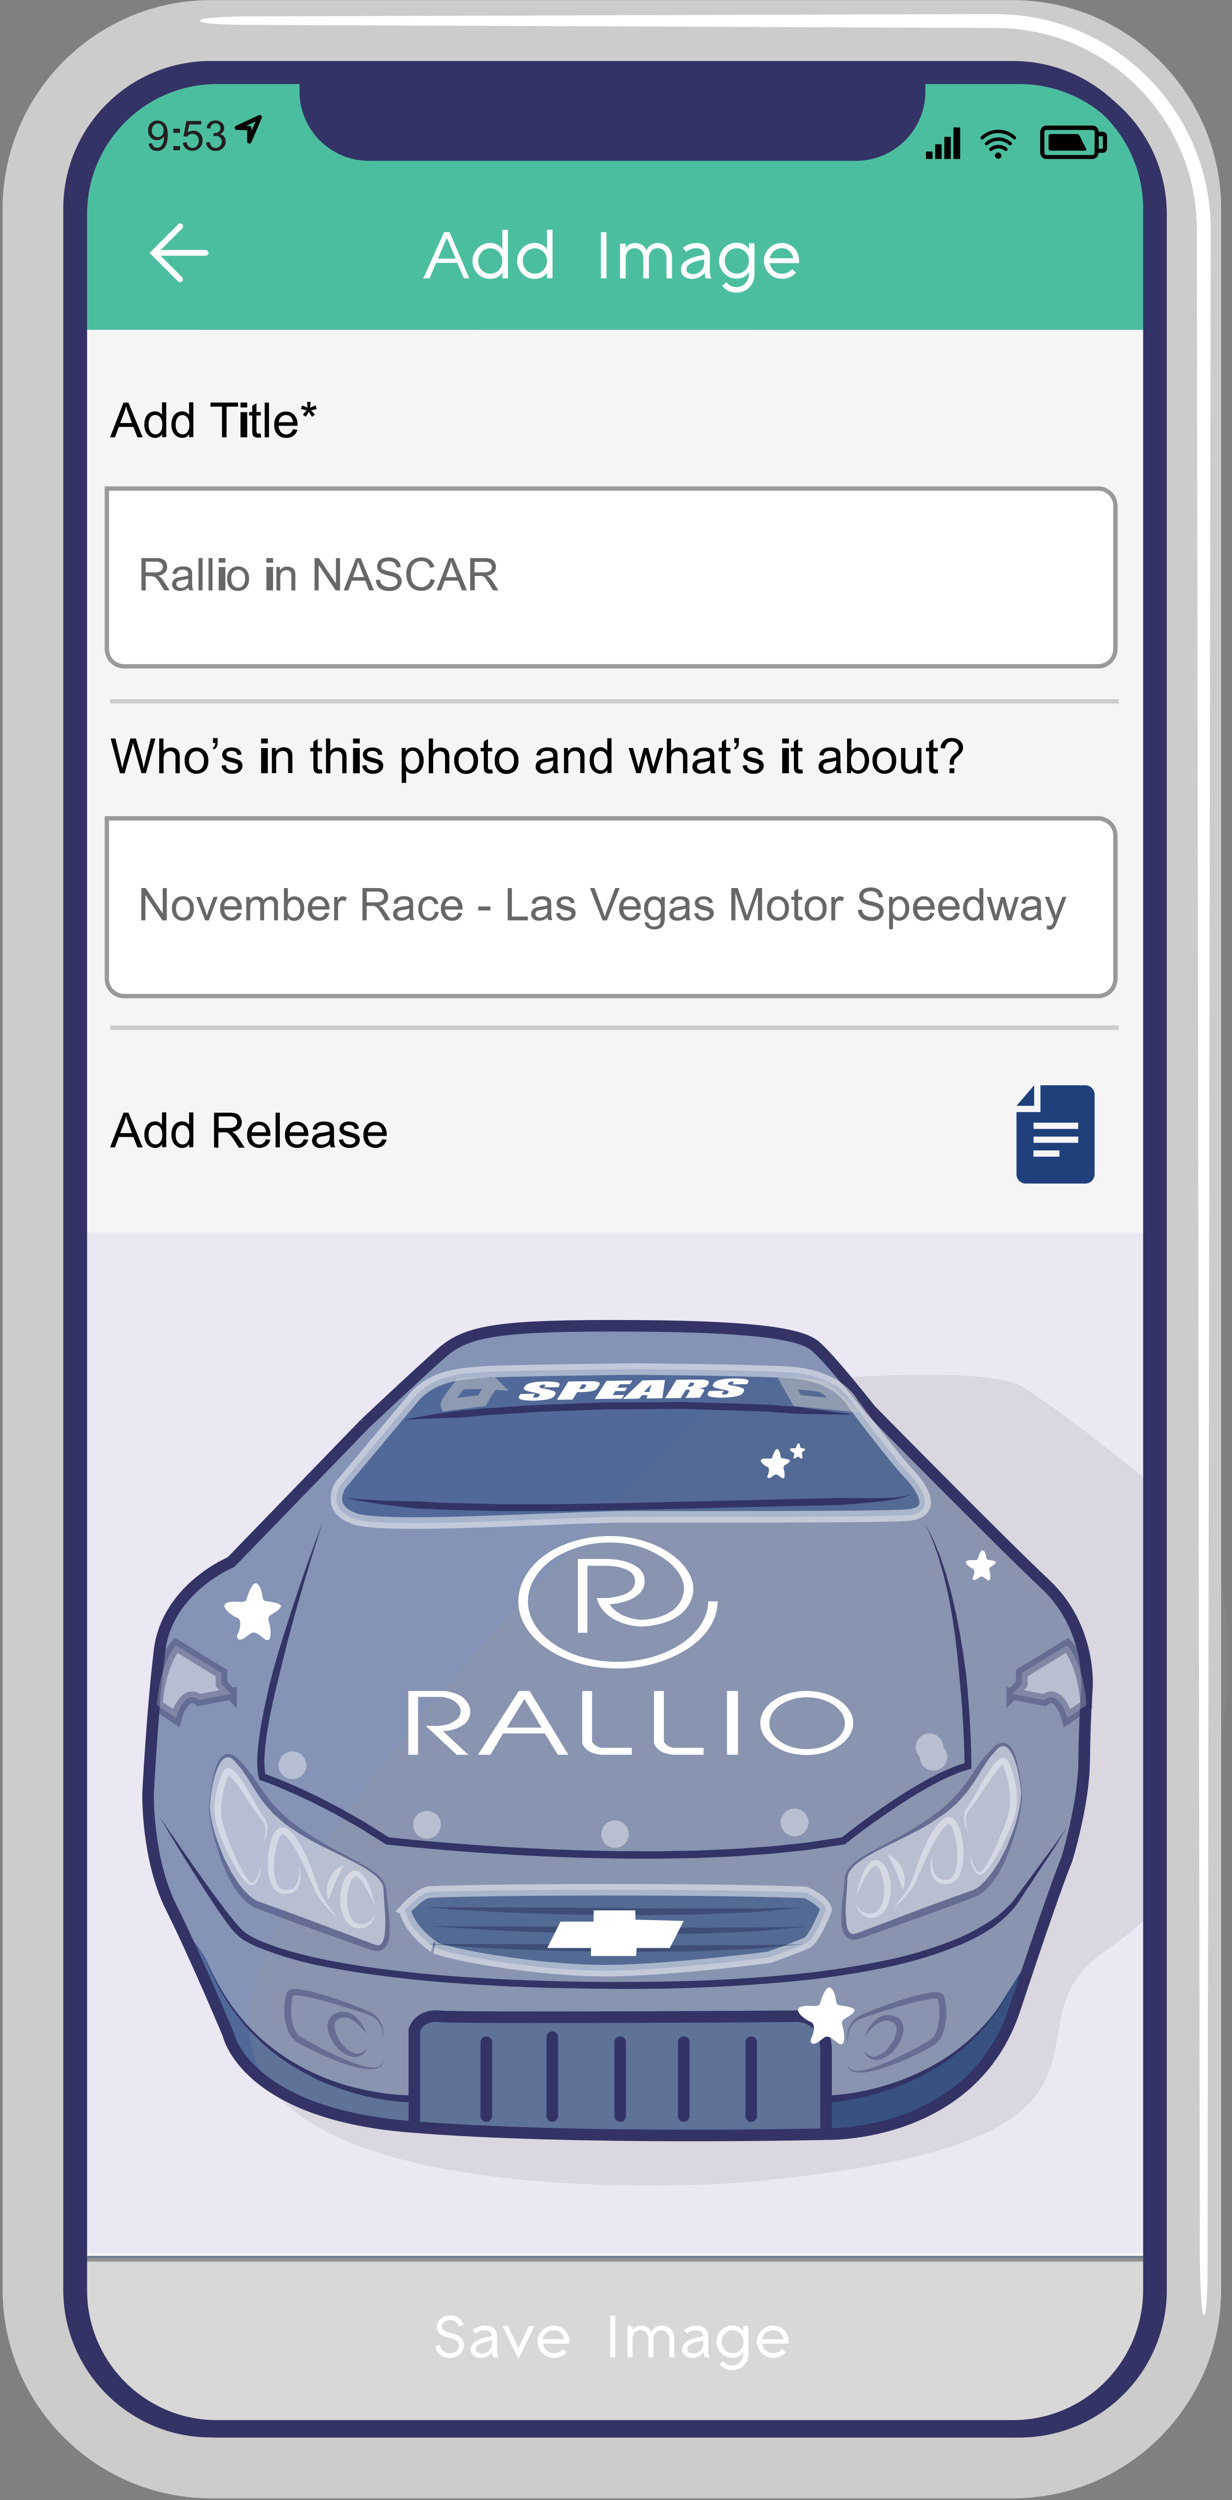 <svg width="213" height="432" viewBox="0 0 213 432" xmlns="http://www.w3.org/2000/svg" xmlns:xlink="http://www.w3.org/1999/xlink"><rect x="0" y="0" width="213" height="432" fill="#808080" stroke="none"/><defs><path d="M.138.042h200.547v13.566c0 11.046-8.955 20-20 20H20.138c-11.046 0-20-8.954-20-20V.042z" id="a"/></defs><g fill="none" fill-rule="evenodd"><path d="M37.424 13.024C24.184 13.024 13.45 23.759 13.45 37v358.694c.016 13.235 10.74 23.96 23.974 23.976h138.728c13.24 0 23.974-10.734 23.974-23.976V37a23.977 23.977 0 0 0-23.974-23.976H37.424z" fill="#F6F5F6" fill-rule="nonzero"/><path d="M189.84 84.416H18.476v27.715a3 3 0 0 0 3.004 2.997h168.36a3 3 0 0 0 3.004-2.997V87.413a3 3 0 0 0-3.004-2.997h0z" stroke="#999" stroke-width=".75" fill="#FFF" fill-rule="nonzero"/><path d="M19.034 75.563l2.313-5.994h.859l2.463 5.994h-.907l-.703-1.799h-2.517l-.661 1.799h-.847zm1.736-2.47h2.043l-.601-1.66a14.868 14.868 0 0 1-.427-1.247 8.25 8.25 0 0 1-.324 1.15l-.691 1.757zm7.27 2.47v-.552a1.359 1.359 0 0 1-1.202.647 1.763 1.763 0 0 1-.961-.281 1.955 1.955 0 0 1-.68-.803 2.817 2.817 0 0 1-.24-1.2c-.006-.41.07-.817.223-1.198.124-.333.351-.619.649-.815a1.74 1.74 0 0 1 .973-.282c.244-.005.486.05.703.162.196.107.368.254.505.432V69.52h.733v5.994l-.703.048zm-2.338-2.17c-.033.444.093.886.355 1.247a1.052 1.052 0 0 0 1.658 0c.248-.349.367-.773.337-1.2a2.07 2.07 0 0 0-.343-1.312 1.082 1.082 0 0 0-.853-.42 1.034 1.034 0 0 0-.841.402c-.248.38-.358.832-.313 1.283zm7.018 2.17v-.552a1.37 1.37 0 0 1-1.202.647 1.75 1.75 0 0 1-.955-.281 1.901 1.901 0 0 1-.679-.803 2.728 2.728 0 0 1-.24-1.2c-.009-.41.065-.817.216-1.198a1.715 1.715 0 0 1 1.628-1.097c.244-.005.486.05.703.162.196.106.366.253.499.432V69.52h.739v5.994l-.71.048zm-2.337-2.17c-.035.443.088.885.348 1.247.201.257.508.409.835.413.321.002.625-.144.823-.396a1.79 1.79 0 0 0 .343-1.198 2.064 2.064 0 0 0-.349-1.313 1.064 1.064 0 0 0-.847-.42 1.028 1.028 0 0 0-.823.402c-.25.372-.366.818-.33 1.265zm7.997 2.17v-5.299h-1.99v-.707h4.777v.707h-1.995v5.299zm3.202-5.161v-.845h1.157v.845h-1.157zm0 5.16v-4.351h1.157v4.352h-1.157zm3.478-.659l.108.654a2.92 2.92 0 0 1-.558.066 1.204 1.204 0 0 1-.601-.132.69.69 0 0 1-.313-.33 2.667 2.667 0 0 1-.09-.875v-2.5h-.546v-.599h.546v-1.079l.733-.443v1.522h.745v.6h-.745v2.54a1.4 1.4 0 0 0 .036.408c.03.06.075.11.132.144.078.041.165.06.253.054.1-.004.2-.014.3-.03zm.703.66v-5.994h.74v5.994zm4.885-1.403l.763.096a1.87 1.87 0 0 1-.667 1.037 2.022 2.022 0 0 1-1.25.365 1.997 1.997 0 0 1-1.52-.599 2.292 2.292 0 0 1-.559-1.648c-.04-.62.163-1.23.565-1.703.38-.403.917-.622 1.472-.599a1.877 1.877 0 0 1 1.43.6 2.34 2.34 0 0 1 .553 1.672v.192h-3.257c0 .404.145.795.409 1.102a1.2 1.2 0 0 0 .913.378c.247.006.49-.067.691-.21.215-.179.374-.416.457-.683zm-2.404-1.199h2.404a1.46 1.46 0 0 0-.277-.821 1.125 1.125 0 0 0-.919-.426 1.167 1.167 0 0 0-.853.342 1.311 1.311 0 0 0-.39.911l.035-.006zm3.791-2.301l.193-.6c.327.105.644.237.949.396a11.507 11.507 0 0 1-.084-1.02h.6c-.014.34-.046.678-.095 1.014.315-.152.64-.282.973-.39l.186.6c-.332.11-.674.187-1.021.227.255.238.49.497.703.774l-.493.347c-.156-.216-.342-.51-.559-.88a6.524 6.524 0 0 1-.534.88l-.487-.347a8.44 8.44 0 0 1 .685-.75c-.36-.09-.697-.168-1.016-.251zm-31.301 62.936l-1.598-5.994h.817l.913 3.938c.102.413.186.82.258 1.228.15-.64.24-1.013.27-1.108l1.142-4.058h.962l.865 3.039c.204.698.36 1.408.468 2.127.078-.377.175-.815.3-1.306l.944-3.86h.799l-1.646 5.994h-.77l-1.273-4.544c-.102-.383-.168-.6-.186-.707-.06.276-.12.51-.174.707l-1.28 4.574-.811-.03zm6.789 0v-5.994h.739v2.157c.322-.389.804-.61 1.31-.599a1.8 1.8 0 0 1 .84.192c.227.111.408.298.511.527.12.31.172.64.157.971v2.758h-.74v-2.758a1.155 1.155 0 0 0-.24-.803.902.902 0 0 0-.679-.252c-.211.003-.418.06-.6.168a.96.96 0 0 0-.415.462c-.094.257-.137.53-.126.803v2.398l-.757-.03zm4.404-2.146c-.057-.67.19-1.33.673-1.798a2.04 2.04 0 0 1 1.375-.486 1.96 1.96 0 0 1 1.466.6 2.21 2.21 0 0 1 .571 1.624c.021.455-.065.909-.252 1.324a1.752 1.752 0 0 1-.733.714 2.13 2.13 0 0 1-1.052.27 1.973 1.973 0 0 1-1.484-.6 2.352 2.352 0 0 1-.564-1.648zm.763 0c-.035.447.093.892.36 1.253.231.269.57.423.925.42.352 0 .685-.154.914-.42.272-.368.402-.822.366-1.277a1.795 1.795 0 0 0-.366-1.199 1.203 1.203 0 0 0-1.839 0 1.848 1.848 0 0 0-.36 1.223zm4.14-3.063v-.857h.792v.677c.018.27-.025.54-.126.791-.122.224-.317.4-.553.498l-.18-.294a.6.6 0 0 0 .33-.282c.081-.166.122-.348.12-.533h-.384zm1.471 3.913l.733-.119c.024.26.147.503.343.677.226.168.505.25.787.234.268.017.535-.057.757-.21a.599.599 0 0 0 .246-.485.443.443 0 0 0-.222-.396 3.141 3.141 0 0 0-.751-.246 7.384 7.384 0 0 1-1.13-.353 1.073 1.073 0 0 1-.637-1.001 1.119 1.119 0 0 1 .133-.54c.088-.16.211-.3.36-.407.143-.102.304-.176.475-.216a2.18 2.18 0 0 1 .637-.09 2.45 2.45 0 0 1 .9.15c.226.073.424.21.571.396.139.202.227.434.259.677l-.727.096a.767.767 0 0 0-.283-.522 1.041 1.041 0 0 0-.666-.191 1.204 1.204 0 0 0-.727.167.497.497 0 0 0-.217.396c0 .094.032.185.09.258.075.09.173.158.283.197.072 0 .288.09.649.186.373.09.74.204 1.1.342.195.081.364.216.486.39a1.1 1.1 0 0 1 .174.629c0 .248-.076.49-.216.695a1.405 1.405 0 0 1-.601.504 2.294 2.294 0 0 1-.925.18 2.046 2.046 0 0 1-1.292-.354 1.623 1.623 0 0 1-.589-1.043zm6.843-3.847v-.851h1.158v.85h-1.158zm0 5.155v-4.352h1.158v4.352h-1.158zm1.863-.012v-4.352h.667v.6c.3-.47.83-.745 1.388-.72a1.9 1.9 0 0 1 .726.138 1.2 1.2 0 0 1 .493.372c.113.164.191.35.228.545.036.238.05.479.042.72v2.673h-.738v-2.644a2.117 2.117 0 0 0-.085-.677.732.732 0 0 0-.306-.354.963.963 0 0 0-.517-.132c-.3-.007-.59.098-.817.294a1.49 1.49 0 0 0-.342 1.139v2.398h-.74zm8.633-.66l.102.654c-.183.04-.37.062-.558.066a1.294 1.294 0 0 1-.601-.126.72.72 0 0 1-.307-.336 2.572 2.572 0 0 1-.096-.87v-2.505h-.54v-.599h.54v-1.073l.74-.443v1.516h.744v.6h-.745v2.547c-.008.135.004.27.036.401.03.06.075.11.133.144.077.042.164.06.252.054.1-.004.2-.014.3-.03zm.721.66v-5.994h.74v2.157c.318-.388.8-.61 1.303-.599.292-.007.581.06.841.192.227.113.409.299.517.527.116.31.168.64.15.971v2.758h-.74v-2.758a1.125 1.125 0 0 0-.24-.803.896.896 0 0 0-.678-.252c-.212.003-.42.06-.601.168a.99.99 0 0 0-.415.462c-.089.258-.13.53-.12.803v2.398l-.757-.03zm4.68-5.143v-.851H62.2v.85h-1.158zm0 5.155v-4.352H62.2v4.352h-1.158zm1.569-1.308l.732-.119c.025.26.147.503.343.677.227.168.505.25.787.234a1.2 1.2 0 0 0 .757-.21.599.599 0 0 0 .246-.485.45.45 0 0 0-.216-.396 3.34 3.34 0 0 0-.757-.246 7.625 7.625 0 0 1-1.13-.353 1.073 1.073 0 0 1-.636-1.001 1.119 1.119 0 0 1 .132-.54 1.2 1.2 0 0 1 .366-.407c.14-.102.3-.176.469-.216a2.18 2.18 0 0 1 .637-.09 2.45 2.45 0 0 1 .901.15c.235.07.444.207.6.396.134.204.22.435.253.677l-.72.096a.797.797 0 0 0-.29-.522 1.041 1.041 0 0 0-.666-.191 1.204 1.204 0 0 0-.727.167.497.497 0 0 0-.216.396c0 .094.03.185.09.258a.697.697 0 0 0 .282.197c.072 0 .295.09.655.186.372.09.737.205 1.093.342.196.081.365.216.487.39.12.187.182.406.174.629 0 .248-.075.49-.216.695a1.405 1.405 0 0 1-.6.504 2.254 2.254 0 0 1-.92.18 2.052 2.052 0 0 1-1.298-.354 1.654 1.654 0 0 1-.612-1.043zm6.837 2.968v-6.024h.678v.57c.138-.205.321-.375.535-.498a1.45 1.45 0 0 1 .727-.168c.35-.007.694.094.985.288.292.2.517.482.65.809a3.122 3.122 0 0 1 0 2.344 1.8 1.8 0 0 1-.698.82 1.805 1.805 0 0 1-.967.288 1.43 1.43 0 0 1-1.142-.551v2.122h-.768zm.672-3.824c-.035.443.086.884.343 1.247.198.253.501.4.823.401a1.08 1.08 0 0 0 .847-.42c.263-.376.386-.831.349-1.288a1.933 1.933 0 0 0-.343-1.247 1.034 1.034 0 0 0-.817-.413 1.075 1.075 0 0 0-.841.443 1.975 1.975 0 0 0-.36 1.283v-.006zm4.008 2.152v-5.994h.739v2.157c.321-.389.804-.61 1.31-.599a1.8 1.8 0 0 1 .84.192c.226.113.406.3.511.527.12.31.172.64.157.971v2.758h-.74v-2.758a1.125 1.125 0 0 0-.24-.803.884.884 0 0 0-.679-.252c-.211.003-.418.06-.6.168a.948.948 0 0 0-.409.462c-.094.257-.137.53-.126.803v2.398l-.763-.03zm4.403-2.146a2.22 2.22 0 0 1 .674-1.798c.38-.326.868-.499 1.37-.486a1.967 1.967 0 0 1 1.471.6c.41.439.627 1.024.601 1.624.021.455-.065.909-.252 1.324a1.8 1.8 0 0 1-.733.744c-.323.18-.688.273-1.058.27a1.973 1.973 0 0 1-1.478-.6 2.328 2.328 0 0 1-.594-1.678zm.758 0c-.033.448.097.892.366 1.253a1.203 1.203 0 0 0 1.839 0c.27-.37.4-.822.366-1.277a1.795 1.795 0 0 0-.372-1.199 1.16 1.16 0 0 0-.914-.414 1.203 1.203 0 0 0-.919.414 1.85 1.85 0 0 0-.366 1.223zm5.809 1.486l.109.654a2.92 2.92 0 0 1-.56.066 1.264 1.264 0 0 1-.6-.126.702.702 0 0 1-.312-.336 2.625 2.625 0 0 1-.09-.87v-2.505h-.553v-.599h.54v-1.073l.733-.443v1.516h.745v.6h-.757v2.547c-.01.135.004.271.042.401.025.061.07.112.127.144.077.04.165.059.252.054.109-.003.217-.013.324-.03zm.445-1.486a2.227 2.227 0 0 1 .679-1.798c.38-.327.868-.5 1.37-.486a1.973 1.973 0 0 1 1.472.6c.399.444.604 1.028.57 1.624.021.455-.065.909-.252 1.324a1.764 1.764 0 0 1-.739.744 2.11 2.11 0 0 1-1.051.27 1.973 1.973 0 0 1-1.484-.6 2.352 2.352 0 0 1-.565-1.678zm.763 0c-.015.433.123.857.39 1.199a1.203 1.203 0 0 0 1.803 0c.272-.368.402-.821.366-1.277a1.795 1.795 0 0 0-.366-1.199 1.203 1.203 0 0 0-1.802 0c-.29.36-.43.817-.391 1.277zm9.402 1.612a2.921 2.921 0 0 1-.793.492 2.276 2.276 0 0 1-.817.143 1.6 1.6 0 0 1-1.105-.353 1.197 1.197 0 0 1-.385-.893 1.197 1.197 0 0 1 .145-.6c.095-.166.226-.31.384-.42a1.9 1.9 0 0 1 .535-.245c.216-.048.434-.084.655-.108a7.08 7.08 0 0 0 1.315-.252v-.197a.826.826 0 0 0-.21-.636 1.258 1.258 0 0 0-.841-.245 1.312 1.312 0 0 0-.769.18 1.084 1.084 0 0 0-.366.647l-.727-.102c.05-.27.16-.524.324-.743.172-.205.4-.357.655-.438.318-.112.654-.165.991-.156.308-.01.615.034.907.132.197.062.374.176.511.33.118.146.198.319.234.503.03.225.043.451.036.677v.983a9.43 9.43 0 0 0 .048 1.301c.03.184.093.36.187.522h-.793a1.424 1.424 0 0 1-.12-.522zm-.066-1.648c-.388.14-.791.232-1.201.276a3.094 3.094 0 0 0-.643.15.6.6 0 0 0-.288.24.64.64 0 0 0 .12.845c.188.139.42.206.655.191.264.006.525-.058.757-.186a1.2 1.2 0 0 0 .492-.51c.09-.234.128-.485.114-.736l-.006-.27zm1.869 2.182v-4.352h.667v.6c.302-.469.83-.743 1.388-.72.249-.002.496.045.727.138.195.077.365.205.492.372.115.163.195.35.235.545.03.239.041.479.036.72v2.673h-.74v-2.644a1.956 1.956 0 0 0-.083-.677.732.732 0 0 0-.307-.354.963.963 0 0 0-.517-.132 1.203 1.203 0 0 0-.81.294 1.49 1.49 0 0 0-.343 1.139v2.398h-.745zm7.51 0v-.546a1.359 1.359 0 0 1-1.202.647 1.721 1.721 0 0 1-.961-.287 1.89 1.89 0 0 1-.673-.803 2.728 2.728 0 0 1-.24-1.2 3.11 3.11 0 0 1 .216-1.198c.128-.333.357-.618.655-.815.29-.187.628-.285.973-.282a1.48 1.48 0 0 1 1.202.6v-2.158h.733v5.994l-.703.048zm-2.337-2.146c-.033.444.092.886.354 1.247a1.046 1.046 0 0 0 1.658 0c.247-.35.366-.773.337-1.2a2.07 2.07 0 0 0-.343-1.312 1.076 1.076 0 0 0-.853-.414 1.028 1.028 0 0 0-.823.402 1.957 1.957 0 0 0-.33 1.277zm7.33 2.146l-1.34-4.352h.769l.69 2.511.259.936c0-.048.09-.342.228-.894l.691-2.553h.763l.655 2.523.216.834.247-.84.75-2.517h.716l-1.358 4.352h-.77l-.696-2.602-.168-.743-.883 3.345h-.77zm5.269 0v-5.994h.738v2.157c.32-.388.8-.61 1.304-.599.292-.007.581.06.841.192.227.111.407.298.511.527.119.31.172.64.156.971v2.758h-.739v-2.758a1.125 1.125 0 0 0-.24-.803.896.896 0 0 0-.679-.252c-.212.003-.419.06-.6.168a.99.99 0 0 0-.415.462c-.09.258-.13.53-.12.803v2.398l-.757-.03zm7.522-.534a2.753 2.753 0 0 1-.794.492 2.242 2.242 0 0 1-.81.143c-.4.026-.796-.1-1.106-.353a1.15 1.15 0 0 1-.385-.893c-.006-.402.19-.78.523-1.007.165-.108.345-.191.535-.246.216-.048.435-.084.655-.108.447-.038.89-.118 1.321-.24v-.197a.826.826 0 0 0-.204-.636 1.288 1.288 0 0 0-.847-.246 1.336 1.336 0 0 0-.769.18 1.114 1.114 0 0 0-.366.648l-.721-.102c.05-.27.16-.524.324-.743a1.39 1.39 0 0 1 .655-.438c.316-.111.65-.164.985-.156.308-.011.615.034.907.132.199.062.377.176.517.33.116.146.194.32.228.503.03.225.043.451.036.677v.983c-.01.435.006.869.048 1.301.033.183.096.36.187.522h-.77a1.544 1.544 0 0 1-.15-.546zm-.06-1.648a5.34 5.34 0 0 1-1.202.276c-.22.025-.435.075-.643.15a.6.6 0 0 0-.294.24.652.652 0 0 0-.103.347.635.635 0 0 0 .223.497.99.99 0 0 0 .655.192c.266.006.53-.058.763-.186a1.14 1.14 0 0 0 .486-.51c.092-.234.133-.485.12-.736l-.006-.27zm3.508 1.522l.102.654c-.183.04-.37.062-.559.066a1.294 1.294 0 0 1-.6-.126.72.72 0 0 1-.307-.336 2.625 2.625 0 0 1-.09-.87v-2.505h-.547v-.599h.547v-1.073l.733-.443v1.516h.745v.6h-.769v2.547c-.008.135.004.27.036.401a.34.34 0 0 0 .132.144c.078.042.165.06.253.054.108-.003.217-.013.324-.03zm.697-4.549v-.857h.793v.677c.018.27-.025.54-.126.791a1.11 1.11 0 0 1-.547.498l-.186-.294a.6.6 0 0 0 .33-.282 1.16 1.16 0 0 0 .127-.533h-.391zm1.441 3.913l.734-.119c.024.26.147.503.342.677.227.168.506.25.787.234.27.021.538-.053.757-.21a.599.599 0 0 0 .247-.485.45.45 0 0 0-.217-.396 3.34 3.34 0 0 0-.757-.246 7.625 7.625 0 0 1-1.13-.353 1.073 1.073 0 0 1-.636-1.001 1.119 1.119 0 0 1 .132-.54 1.2 1.2 0 0 1 .367-.407c.14-.102.3-.176.468-.216a2.18 2.18 0 0 1 .637-.09 2.45 2.45 0 0 1 .901.15c.236.07.445.207.601.396.134.204.22.435.253.677l-.721.096a.797.797 0 0 0-.289-.522 1.041 1.041 0 0 0-.667-.191 1.204 1.204 0 0 0-.727.167.497.497 0 0 0-.216.396.41.41 0 0 0 .09.258.697.697 0 0 0 .283.197c.072 0 .294.09.654.186.372.09.738.204 1.094.342.196.081.365.216.487.39.123.186.184.406.174.629 0 .248-.076.49-.217.695a1.369 1.369 0 0 1-.6.504 2.25 2.25 0 0 1-.92.18c-.46.03-.917-.095-1.297-.354a1.654 1.654 0 0 1-.613-1.043zm6.844-3.847v-.851h1.158v.85h-1.158zm0 5.155v-4.352h1.158v4.352h-1.158zm3.479-.672l.108.654a2.92 2.92 0 0 1-.559.066 1.282 1.282 0 0 1-.6-.126.732.732 0 0 1-.313-.336 2.625 2.625 0 0 1-.09-.87v-2.505h-.541v-.599h.54v-1.073l.74-.443v1.516h.739v.6h-.74v2.547c-.007.135.005.27.037.401a.29.29 0 0 0 .126.144c.078.04.165.059.252.054.1-.004.201-.014.3-.03zm5.905.126a2.832 2.832 0 0 1-.787.492 2.294 2.294 0 0 1-.817.143c-.4.026-.795-.1-1.105-.353a1.15 1.15 0 0 1-.385-.893 1.197 1.197 0 0 1 .145-.6 1.23 1.23 0 0 1 .384-.42c.162-.108.34-.191.529-.245.218-.048.439-.084.66-.108a7.08 7.08 0 0 0 1.316-.252v-.197a.826.826 0 0 0-.21-.636 1.27 1.27 0 0 0-.841-.245 1.312 1.312 0 0 0-.769.18 1.12 1.12 0 0 0-.373.647l-.72-.102c.05-.27.16-.524.324-.743a1.39 1.39 0 0 1 .655-.438c.318-.112.654-.165.991-.156.308-.01.615.034.907.132.196.064.372.178.511.33.116.147.194.32.228.503.03.225.043.451.036.677v.983c-.01.435.006.869.048 1.301.035.183.098.358.187.522h-.77a1.544 1.544 0 0 1-.144-.522zm-.06-1.648a5.34 5.34 0 0 1-1.201.276 3.01 3.01 0 0 0-.643.15.649.649 0 0 0-.294.24.658.658 0 0 0 .12.844c.189.139.42.206.655.192.266.006.53-.058.763-.186a1.14 1.14 0 0 0 .486-.51c.092-.234.133-.485.12-.736l-.006-.27zm2.578 2.182h-.685v-5.994h.739v2.146a1.45 1.45 0 0 1 1.202-.6 1.81 1.81 0 0 1 .763.162c.234.1.44.257.6.455.163.212.285.452.36.708a2.8 2.8 0 0 1 .133.88 2.502 2.502 0 0 1-.553 1.733 1.744 1.744 0 0 1-1.334.6 1.383 1.383 0 0 1-1.201-.648l-.024.558zm0-2.206c-.028.39.047.78.216 1.133a1.057 1.057 0 0 0 1.803.144c.258-.363.382-.804.348-1.247a1.92 1.92 0 0 0-.336-1.259 1.04 1.04 0 0 0-.818-.407c-.33 0-.641.156-.84.42a1.85 1.85 0 0 0-.385 1.216h.012zm3.719.06a2.22 2.22 0 0 1 .673-1.798 2.04 2.04 0 0 1 1.37-.486 1.967 1.967 0 0 1 1.471.6c.4.444.605 1.028.571 1.624.021.455-.065.909-.252 1.324a1.8 1.8 0 0 1-.703.714c-.323.18-.688.273-1.057.27a1.973 1.973 0 0 1-1.478-.6 2.328 2.328 0 0 1-.595-1.648zm.757 0c-.033.448.097.892.366 1.253a1.203 1.203 0 0 0 1.839 0c.27-.37.4-.822.366-1.277a1.795 1.795 0 0 0-.366-1.199 1.203 1.203 0 0 0-1.839 0 1.85 1.85 0 0 0-.366 1.223zm7.053 2.146v-.636c-.299.47-.823.75-1.382.737a1.71 1.71 0 0 1-.72-.15 1.201 1.201 0 0 1-.5-.371 1.365 1.365 0 0 1-.228-.545 3.791 3.791 0 0 1-.042-.69v-2.697h.74v2.398c-.01.26.004.52.041.779.04.182.145.344.295.455a.92.92 0 0 0 .559.168c.212-.004.419-.064.6-.174a.906.906 0 0 0 .415-.461c.091-.274.132-.563.12-.851v-2.332h.739v4.352l-.637.018zm3.437-.66l.102.654c-.184.04-.37.062-.559.066a1.252 1.252 0 0 1-.6-.126.702.702 0 0 1-.313-.336 2.625 2.625 0 0 1-.09-.87v-2.505h-.547v-.599h.547v-1.073l.733-.443v1.516h.745v.6h-.745v2.547c-.008.135.004.27.036.401a.34.34 0 0 0 .132.144.46.46 0 0 0 .252.054c.103-.004.205-.014.307-.03zm2.097-.815v-.222a2.13 2.13 0 0 1 .12-.749c.067-.177.167-.34.294-.48.163-.184.34-.357.529-.515a2.4 2.4 0 0 0 .498-.54.85.85 0 0 0 .115-.437 1 1 0 0 0-.355-.725 1.119 1.119 0 0 0-.823-.33 1.131 1.131 0 0 0-.787.294 1.575 1.575 0 0 0-.415.923l-.763-.09a1.805 1.805 0 0 1 1.953-1.732 2.01 2.01 0 0 1 1.406.48c.339.288.532.712.529 1.156.004.254-.06.505-.187.725a3.333 3.333 0 0 1-.72.81 4.2 4.2 0 0 0-.475.473 1.09 1.09 0 0 0-.162.348c-.044.21-.064.426-.06.641l-.697-.03zm-.043 1.475v-.84h.842v.84h-.842zM19.034 198.252l2.313-5.994h.859l2.463 5.994h-.907l-.703-1.798h-2.517l-.661 1.798h-.847zm1.736-2.47h2.043l-.601-1.666a14.855 14.855 0 0 1-.427-1.24c-.08.389-.188.771-.324 1.144l-.691 1.762zm7.27 2.47v-.552a1.359 1.359 0 0 1-1.202.648 1.721 1.721 0 0 1-.961-.288 1.907 1.907 0 0 1-.68-.803 2.817 2.817 0 0 1-.24-1.199 3.11 3.11 0 0 1 .223-1.199c.127-.331.354-.616.649-.815.29-.185.628-.282.973-.282a1.42 1.42 0 0 1 .703.168c.199.104.372.251.505.432v-2.158h.733v5.994l-.703.054zm-2.338-2.176c-.032.446.093.89.355 1.253a1.052 1.052 0 0 0 1.658 0c.248-.349.367-.773.337-1.199a2.04 2.04 0 0 0-.343-1.307 1.064 1.064 0 0 0-.853-.42 1.016 1.016 0 0 0-.823.402 1.968 1.968 0 0 0-.33 1.271zm7.018 2.176v-.552a1.37 1.37 0 0 1-1.202.648 1.703 1.703 0 0 1-.955-.288 1.865 1.865 0 0 1-.679-.803 2.728 2.728 0 0 1-.24-1.199 3.11 3.11 0 0 1 .216-1.199 1.706 1.706 0 0 1 1.628-1.097 1.42 1.42 0 0 1 .703.168c.199.102.37.25.499.432v-2.158h.739v5.994l-.71.054zm-2.337-2.176c-.035.446.088.889.348 1.253.201.257.508.41.835.413a1.04 1.04 0 0 0 .823-.395c.254-.346.376-.771.343-1.199a2.034 2.034 0 0 0-.349-1.307 1.046 1.046 0 0 0-.847-.42 1.01 1.01 0 0 0-.823.402c-.248.369-.365.81-.33 1.253zm6.627 2.176v-5.994h2.667a3.57 3.57 0 0 1 1.202.162c.285.116.521.328.667.6.168.271.255.585.252.904.01.4-.14.788-.415 1.08a2.153 2.153 0 0 1-1.28.557c.173.075.335.174.481.293.252.24.474.51.661.804l1.046 1.636h-1.004l-.793-1.253a7.336 7.336 0 0 0-.6-.827 1.926 1.926 0 0 0-.403-.402 1.16 1.16 0 0 0-.367-.161 2.65 2.65 0 0 0-.444 0h-.926v2.667l-.745-.066zm.793-3.357h1.718c.289.009.577-.03.853-.114a.955.955 0 0 0 .469-.36c.101-.161.155-.348.156-.539a.892.892 0 0 0-.307-.701 1.444 1.444 0 0 0-.979-.276h-1.91v1.99zm8.158 1.955l.763.09a1.846 1.846 0 0 1-.666 1.036 2.27 2.27 0 0 1-2.77-.216 2.304 2.304 0 0 1-.559-1.648 2.442 2.442 0 0 1 .565-1.708c.382-.401.918-.62 1.472-.6a1.865 1.865 0 0 1 1.43.6 2.34 2.34 0 0 1 .552 1.672v.198h-3.256c-.002.403.144.793.409 1.097.235.253.567.393.913.383.248.007.49-.069.69-.215a1.39 1.39 0 0 0 .457-.69zm-2.403-1.2h2.433a1.448 1.448 0 0 0-.276-.827 1.137 1.137 0 0 0-.913-.425 1.21 1.21 0 0 0-.86.341 1.36 1.36 0 0 0-.408.918l.024-.006zm4.086 2.602v-5.994h.739v5.994zm4.866-1.402l.763.09a1.798 1.798 0 0 1-.673 1.036c-.862.567-2 .478-2.763-.216a2.304 2.304 0 0 1-.56-1.648 2.394 2.394 0 0 1 .566-1.708c.381-.401.917-.62 1.472-.6a1.877 1.877 0 0 1 1.43.6c.39.467.587 1.065.552 1.672v.198h-3.25c-.005.403.14.794.408 1.097.234.251.564.39.908.383.25.007.495-.069.696-.215.217-.18.374-.42.451-.69zm-2.403-1.2h2.433a1.496 1.496 0 0 0-.276-.827 1.149 1.149 0 0 0-.92-.425 1.167 1.167 0 0 0-.853.341c-.25.241-.397.57-.408.918l.024-.006zm6.939 2.062a2.68 2.68 0 0 1-.787.492 2.318 2.318 0 0 1-.817.144c-.4.026-.795-.1-1.105-.354a1.132 1.132 0 0 1-.385-.893 1.197 1.197 0 0 1 .144-.6c.09-.171.222-.318.385-.425.16-.11.34-.19.528-.24.216-.053.435-.091.655-.114.448-.041.89-.125 1.322-.251v-.192a.814.814 0 0 0-.21-.635 1.234 1.234 0 0 0-.841-.252 1.338 1.338 0 0 0-.775.18c-.19.17-.32.397-.367.647l-.72-.096a1.79 1.79 0 0 1 .324-.75c.17-.205.398-.357.654-.437a2.924 2.924 0 0 1 1.004-.15c.308-.01.615.034.907.132.198.064.376.177.517.33.116.147.194.32.228.503.03.225.042.451.036.678v.983c-.01.434.005.868.048 1.3.032.185.095.364.186.528h-.78a1.621 1.621 0 0 1-.15-.528zm-.06-1.648a5.628 5.628 0 0 1-1.202.282c-.219.022-.435.07-.642.144a.6.6 0 0 0-.397.6.599.599 0 0 0 .222.49.96.96 0 0 0 .655.198c.267.005.53-.062.763-.191a1.11 1.11 0 0 0 .487-.51c.091-.235.132-.486.12-.737l-.006-.276zm1.598.887l.727-.114c.026.26.15.5.349.672.225.166.5.249.78.233.27.022.538-.053.758-.21a.599.599 0 0 0 .246-.485.443.443 0 0 0-.216-.39 3.267 3.267 0 0 0-.757-.251 7.252 7.252 0 0 1-1.124-.354 1.129 1.129 0 0 1-.48-.413 1.107 1.107 0 0 1-.163-.6c0-.188.048-.374.139-.54a1.11 1.11 0 0 1 .36-.407c.143-.097.301-.17.469-.216.208-.06.425-.091.642-.09a2.45 2.45 0 0 1 .902.15c.225.073.423.21.57.396.14.202.226.434.253.677l-.721.096a.779.779 0 0 0-.283-.521 1.071 1.071 0 0 0-.672-.192 1.258 1.258 0 0 0-.727.168.497.497 0 0 0-.217.395c0 .094.032.185.09.258a.697.697 0 0 0 .283.198c.078 0 .294.09.655.186.37.095.735.209 1.093.341a1.053 1.053 0 0 1 .667 1.019c0 .248-.076.49-.216.696-.15.22-.358.395-.601.503a2.25 2.25 0 0 1-.92.18c-.46.03-.916-.095-1.297-.354a1.623 1.623 0 0 1-.589-1.03zm7.486-.101l.763.09a1.846 1.846 0 0 1-.667 1.036 2.27 2.27 0 0 1-2.77-.216 2.304 2.304 0 0 1-.558-1.648 2.394 2.394 0 0 1 .565-1.708c.381-.401.917-.62 1.472-.6a1.877 1.877 0 0 1 1.43.6c.39.467.587 1.065.552 1.672v.198h-3.256c-.002.403.143.793.408 1.097a1.2 1.2 0 0 0 .914.383c.248.007.49-.069.69-.215a1.39 1.39 0 0 0 .457-.69zm-2.403-1.2H66.1a1.496 1.496 0 0 0-.276-.827 1.143 1.143 0 0 0-.92-.425 1.167 1.167 0 0 0-.853.341c-.25.241-.397.57-.408.918l.024-.006z" fill="#000" fill-rule="nonzero"/><path d="M24.453 102.008v-5.575h2.475c.385-.017.769.034 1.136.15.253.105.464.29.6.528.156.254.237.547.235.845.007.372-.133.732-.39 1a1.925 1.925 0 0 1-1.202.516c.161.072.313.165.45.276.23.222.432.472.601.743l.973 1.517h-.93l-.692-1.127a8.954 8.954 0 0 0-.535-.767 1.59 1.59 0 0 0-.378-.378 1.095 1.095 0 0 0-.337-.144 2.132 2.132 0 0 0-.408-.03h-.86v2.476l-.738-.03zm.739-3.111h1.586c.269.01.537-.026.793-.108a.859.859 0 0 0 .439-.336.916.916 0 0 0 .15-.497.838.838 0 0 0-.289-.654 1.372 1.372 0 0 0-.913-.251h-1.766v1.846zm7.432 2.613a2.5 2.5 0 0 1-.733.456 2.143 2.143 0 0 1-.757.138 1.462 1.462 0 0 1-1.028-.33 1.06 1.06 0 0 1-.36-.827 1.13 1.13 0 0 1 .492-.935c.15-.103.317-.18.493-.228.198-.048.398-.083.6-.102.408-.039.81-.117 1.203-.234v-.18a.772.772 0 0 0-.193-.599 1.204 1.204 0 0 0-.787-.228c-.25-.02-.5.04-.715.168a1.042 1.042 0 0 0-.336.6l-.673-.09c.045-.252.148-.49.3-.696a1.29 1.29 0 0 1 .601-.407c.296-.101.607-.15.92-.144.285-.008.569.033.84.12.183.062.348.167.481.305a1.2 1.2 0 0 1 .21.468c.03.21.043.423.036.635v.911c-.01.4.003.8.043 1.2.03.17.088.334.174.485h-.715a1.346 1.346 0 0 1-.096-.486zm-.06-1.528a4.996 4.996 0 0 1-1.118.257c-.205.024-.406.07-.6.138a.66.66 0 0 0-.271.222.599.599 0 0 0 .114.785c.172.13.385.194.6.18a1.36 1.36 0 0 0 .704-.174c.2-.103.36-.27.456-.473.083-.218.12-.45.109-.684l.006-.251zm1.754 2.026v-5.575h.709v5.575zm1.736 0v-5.575h.685v5.575zm1.755-4.789v-.786h1.157v.786H37.81zm0 4.795v-4.04h1.157v4.04H37.81zm1.478-2.026a2.089 2.089 0 0 1 .6-1.66 1.89 1.89 0 0 1 1.274-.45 1.805 1.805 0 0 1 1.364.545c.37.413.561.957.529 1.51.02.423-.06.844-.235 1.23a1.632 1.632 0 0 1-.679.689 1.968 1.968 0 0 1-.979.252 1.84 1.84 0 0 1-1.376-.546 2.184 2.184 0 0 1-.498-1.57zm.702 0c-.032.416.09.83.343 1.163a1.13 1.13 0 0 0 1.706 0c.252-.347.371-.772.337-1.2a1.664 1.664 0 0 0-.343-1.138 1.13 1.13 0 0 0-1.7 0c-.257.335-.38.754-.343 1.175zm6.069-2.769v-.786h1.157v.786h-1.157zm0 4.795v-4.04h1.157v4.04h-1.157zm1.73-.006v-4.04h.6v.6a1.46 1.46 0 0 1 1.292-.666c.231-.003.46.041.673.132.18.072.337.19.457.341.106.153.18.327.216.51.03.22.042.443.036.665v2.482h-.685v-2.458a1.992 1.992 0 0 0-.078-.6.642.642 0 0 0-.288-.329.879.879 0 0 0-.475-.126 1.131 1.131 0 0 0-.757.276c-.25.291-.366.674-.318 1.055v2.206l-.673-.048zm6.597 0v-5.575h.757l2.937 4.376v-4.376h.71v5.575h-.758l-2.937-4.382v4.382zm5.035 0l2.144-5.575h.8l2.288 5.575h-.847l-.649-1.685H60.82l-.6 1.685h-.8zm1.61-2.29h1.898l-.6-1.54a14.068 14.068 0 0 1-.397-1.157 6.857 6.857 0 0 1-.307 1.06l-.595 1.637zm3.959.498l.697-.06c.023.244.103.48.234.689.139.196.333.347.559.431a2.294 2.294 0 0 0 1.61.042c.191-.065.358-.186.48-.347a.802.802 0 0 0 .157-.474.736.736 0 0 0-.15-.461 1.136 1.136 0 0 0-.505-.354 12.57 12.57 0 0 0-.998-.27 5.32 5.32 0 0 1-1.075-.347 1.477 1.477 0 0 1-.6-.522 1.298 1.298 0 0 1-.193-.695c-.001-.28.083-.554.24-.785a1.45 1.45 0 0 1 .697-.558c.327-.13.676-.194 1.028-.192.376-.007.75.06 1.099.198.297.124.55.332.727.6.173.262.27.567.276.88l-.709.055a1.138 1.138 0 0 0-.384-.797 1.523 1.523 0 0 0-.98-.27 1.571 1.571 0 0 0-.973.24.737.737 0 0 0-.312.599.599.599 0 0 0 .222.497c.34.204.719.339 1.112.396.422.083.836.201 1.237.354.292.13.541.337.721.6a1.4 1.4 0 0 1 .235.796c0 .3-.09.592-.259.84a1.73 1.73 0 0 1-.733.599 2.589 2.589 0 0 1-1.075.216 3.19 3.19 0 0 1-1.274-.222 1.801 1.801 0 0 1-.805-.66 1.927 1.927 0 0 1-.306-1.018zm9.451-.162l.738.185a2.498 2.498 0 0 1-.835 1.391 2.31 2.31 0 0 1-1.466.45 2.666 2.666 0 0 1-1.472-.366 2.303 2.303 0 0 1-.859-1.06 3.786 3.786 0 0 1-.294-1.5 3.26 3.26 0 0 1 .33-1.516c.208-.418.54-.764.95-.989a2.83 2.83 0 0 1 1.357-.336c.505-.015 1 .135 1.412.426.39.3.67.722.793 1.199l-.727.174a1.702 1.702 0 0 0-.565-.887 1.498 1.498 0 0 0-.93-.282 1.805 1.805 0 0 0-1.076.312 1.595 1.595 0 0 0-.601.827 3.242 3.242 0 0 0-.174 1.073c-.01.422.06.843.204 1.24.119.33.348.61.649.792.286.174.614.265.95.263.382.01.755-.117 1.05-.36.298-.274.497-.638.565-1.036zm1.039 1.954l2.144-5.575h.8l2.289 5.575h-.848l-.648-1.685h-2.338l-.6 1.685h-.8zm1.61-2.29h1.898l-.6-1.54a14.46 14.46 0 0 1-.397-1.157 6.857 6.857 0 0 1-.306 1.06l-.595 1.637zm4.199 2.29v-5.575h2.482a3.28 3.28 0 0 1 1.135.15c.253.106.464.291.6.528.156.254.238.547.235.845a1.4 1.4 0 0 1-.384 1 1.96 1.96 0 0 1-1.202.516c.16.074.308.166.445.276.23.222.432.472.6.743l.974 1.517h-.931l-.673-1.127a8.954 8.954 0 0 0-.535-.767 1.703 1.703 0 0 0-.342-.432 1.13 1.13 0 0 0-.343-.144 2.041 2.041 0 0 0-.408-.03h-.86v2.476l-.793.024zm.74-3.111h1.591c.269.01.537-.027.793-.108a.823.823 0 0 0 .481-.306c.1-.146.152-.32.15-.497a.838.838 0 0 0-.288-.654 1.354 1.354 0 0 0-.907-.251h-1.773l-.048 1.816z" fill="#666766" fill-rule="nonzero"/><path d="M19.046 121.176h174.363" stroke="#CCC" stroke-width=".75"/><path d="M189.84 141.4H18.476v27.716a3 3 0 0 0 3.004 2.996h168.36a3 3 0 0 0 3.004-2.996v-24.72a3 3 0 0 0-3.004-2.996h0z" stroke="#999" stroke-width=".75" fill="#FFF" fill-rule="nonzero"/><path fill="#666766" fill-rule="nonzero" d="M24.429 159.022v-5.58h.763l2.938 4.381v-4.382h.709v5.58h-.763l-2.938-4.387v4.388zm5.305-2.044a2.095 2.095 0 0 1 .6-1.666 1.89 1.89 0 0 1 1.274-.45c.515-.02 1.013.18 1.37.551.372.41.563.953.529 1.505.02.422-.06.843-.234 1.229-.144.29-.37.531-.65.695a2.01 2.01 0 0 1-.979.246 1.805 1.805 0 0 1-1.37-.546 2.137 2.137 0 0 1-.54-1.564zm.709 0c-.03.415.089.827.336 1.163a1.137 1.137 0 0 0 1.706 0c.259-.344.38-.771.343-1.2a1.676 1.676 0 0 0-.343-1.138 1.143 1.143 0 0 0-1.706 0c-.25.338-.37.756-.336 1.175zm5.017 2.044l-1.539-4.04h.721l.872 2.397c.096.264.18.534.258.816.06-.21.15-.468.258-.768l.901-2.463h.703l-1.532 4.058h-.643zm5.575-1.325l.709.084a1.72 1.72 0 0 1-.601.965 1.87 1.87 0 0 1-1.16.342 1.853 1.853 0 0 1-1.411-.546 2.155 2.155 0 0 1-.517-1.534 2.244 2.244 0 0 1 .523-1.583c.354-.375.853-.58 1.37-.563a1.75 1.75 0 0 1 1.327.551c.363.434.546.99.51 1.553v.186h-3.003c-.003.374.131.737.378 1.019.219.233.527.362.847.353.23.006.457-.063.643-.198.187-.167.321-.386.385-.629zm-2.253-1.109h2.253a1.365 1.365 0 0 0-.265-.767 1.04 1.04 0 0 0-.847-.396 1.077 1.077 0 0 0-.793.318 1.245 1.245 0 0 0-.372.845h.024zm3.803 2.434v-4.04h.6v.563c.128-.198.304-.361.511-.473a1.517 1.517 0 0 1 1.454 0c.191.123.335.306.409.521a1.46 1.46 0 0 1 1.25-.707c.342-.025.679.097.925.336.238.286.355.654.324 1.025v2.775h-.679v-2.548a1.95 1.95 0 0 0-.066-.599.6.6 0 0 0-.246-.288.758.758 0 0 0-.409-.114.944.944 0 0 0-.709.288c-.214.25-.317.578-.282.905v2.356h-.69v-2.626a1.197 1.197 0 0 0-.163-.683.644.644 0 0 0-.553-.234.993.993 0 0 0-.535.156.875.875 0 0 0-.354.444 2.392 2.392 0 0 0-.114.845v2.098h-.673zm7.137 0h-.636v-5.58h.684v1.983c.263-.347.676-.55 1.112-.545.244 0 .485.052.709.15.213.097.4.242.547.425.152.195.266.417.336.654.086.267.128.546.126.827a2.298 2.298 0 0 1-.516 1.6 1.621 1.621 0 0 1-1.238.57 1.286 1.286 0 0 1-1.124-.6v.516zm0-2.05a2.1 2.1 0 0 0 .199 1.049.98.98 0 0 0 1.652.138c.245-.337.362-.749.33-1.163a1.795 1.795 0 0 0-.312-1.169.956.956 0 0 0-.763-.378.986.986 0 0 0-.775.39c-.238.32-.357.711-.337 1.109l.006.024zm6.483.725l.709.084a1.72 1.72 0 0 1-.6.965c-.339.239-.747.36-1.16.342a1.853 1.853 0 0 1-1.412-.546 2.155 2.155 0 0 1-.517-1.534 2.244 2.244 0 0 1 .523-1.583c.354-.375.853-.58 1.37-.563.5-.016.982.185 1.321.551.368.431.554.988.517 1.553v.186h-3.004c-.003.374.131.737.379 1.019.218.233.527.362.847.353.23.005.455-.064.642-.198a1.31 1.31 0 0 0 .385-.629zm-2.253-1.109h2.265a1.412 1.412 0 0 0-.264-.767 1.04 1.04 0 0 0-.847-.396 1.1 1.1 0 0 0-.8.318 1.27 1.27 0 0 0-.354.845zm3.821 2.434v-4.04h.6v.6a1.74 1.74 0 0 1 .44-.57.776.776 0 0 1 .438-.138c.252.008.498.084.709.222l-.24.635a.981.981 0 0 0-.499-.15.674.674 0 0 0-.409.138.743.743 0 0 0-.252.378c-.08.258-.118.527-.114.797v2.128h-.673zm4.891 0v-5.58h2.48c.385-.015.77.036 1.136.15.254.106.465.294.601.533.152.253.23.544.228.839a1.39 1.39 0 0 1-.384 1 1.925 1.925 0 0 1-1.202.516c.163.07.313.165.445.282.228.222.43.47.6.737l.974 1.523h-.931l-.703-1.199a8.953 8.953 0 0 0-.535-.767 1.656 1.656 0 0 0-.378-.372 1.119 1.119 0 0 0-.337-.15 2.294 2.294 0 0 0-.414 0h-.853v2.488h-.727zm.745-3.117h1.586c.268.01.537-.026.793-.108a.847.847 0 0 0 .438-.33.94.94 0 0 0 .145-.503.832.832 0 0 0-.283-.647 1.342 1.342 0 0 0-.913-.258h-1.766v1.846zm7.425 2.595a2.578 2.578 0 0 1-.739.456 2.1 2.1 0 0 1-.757.132 1.455 1.455 0 0 1-1.02-.324 1.072 1.072 0 0 1-.361-.833 1.095 1.095 0 0 1 .138-.54c.081-.16.204-.296.354-.395.15-.103.317-.18.493-.228.132-.03.336-.066.6-.102.408-.04.81-.118 1.202-.234v-.18a.742.742 0 0 0-.198-.599 1.137 1.137 0 0 0-.781-.234c-.25-.02-.5.04-.715.168a1.078 1.078 0 0 0-.342.6l-.667-.09c.046-.252.148-.49.3-.696a1.34 1.34 0 0 1 .6-.407c.297-.101.608-.15.92-.144.286-.01.57.033.841.126.361.102.63.403.691.773.03.208.043.419.036.63v.91c-.01.4.004.801.042 1.2.03.17.088.334.175.485h-.721a1.55 1.55 0 0 1-.09-.474zm-.06-1.534c-.363.13-.74.22-1.123.264-.205.02-.407.063-.6.131a.564.564 0 0 0-.271.228.556.556 0 0 0-.096.324.599.599 0 0 0 .204.455.92.92 0 0 0 .6.18 1.42 1.42 0 0 0 .704-.168c.196-.108.355-.273.456-.473.084-.22.12-.455.108-.69l.018-.251zm4.404.551l.673.084a1.73 1.73 0 0 1-.565 1.091 1.66 1.66 0 0 1-1.123.396 1.738 1.738 0 0 1-1.334-.54 2.214 2.214 0 0 1-.505-1.558 2.823 2.823 0 0 1 .217-1.145c.134-.311.366-.57.66-.737a1.98 1.98 0 0 1 .968-.246c.388-.015.77.103 1.081.336.288.24.478.577.535.947l-.667.102a1.096 1.096 0 0 0-.336-.6.872.872 0 0 0-.601-.21 1.077 1.077 0 0 0-.841.372 1.76 1.76 0 0 0-.325 1.199 1.83 1.83 0 0 0 .313 1.199c.198.245.501.383.817.371a.969.969 0 0 0 .673-.246c.22-.215.35-.507.36-.815zm4.032.18l.709.084a1.72 1.72 0 0 1-.601.965 1.89 1.89 0 0 1-1.16.342 1.853 1.853 0 0 1-1.412-.546 2.13 2.13 0 0 1-.516-1.534 2.244 2.244 0 0 1 .522-1.583c.353-.373.85-.578 1.364-.563.502-.017.986.184 1.328.551.368.431.553.988.517 1.553v.186h-3.004c-.004.374.131.737.378 1.019.217.232.523.36.841.353.232.006.46-.063.65-.198.185-.169.318-.387.384-.629zm-2.253-1.109h2.259a1.365 1.365 0 0 0-.259-.767 1.04 1.04 0 0 0-.847-.396 1.1 1.1 0 0 0-.799.318 1.27 1.27 0 0 0-.354.845zm5.725.732v-.696h2.109v.684zm5.101 1.702v-5.58h.715v4.92h2.752v.66zm6.927-.522a2.554 2.554 0 0 1-.733.456 2.1 2.1 0 0 1-.757.132 1.486 1.486 0 0 1-1.027-.324 1.072 1.072 0 0 1-.36-.833 1.095 1.095 0 0 1 .138-.54c.081-.16.203-.296.354-.395.15-.102.317-.18.493-.228.132-.03.336-.066.6-.102.408-.039.81-.117 1.202-.234v-.18a.766.766 0 0 0-.192-.599 1.161 1.161 0 0 0-.787-.234c-.25-.02-.5.04-.715.168a1.042 1.042 0 0 0-.337.6l-.673-.09c.046-.252.15-.49.3-.696a1.34 1.34 0 0 1 .602-.407c.295-.101.606-.15.919-.144.286-.01.57.033.841.126.185.057.35.162.48.306.108.136.18.296.21.467.031.208.043.419.037.63v.91c-.01.4.003.801.042 1.2.032.17.09.333.174.485h-.715a1.412 1.412 0 0 1-.096-.474zm-.06-1.534c-.36.13-.736.22-1.117.264-.205.02-.407.064-.601.131a.6.6 0 0 0-.156 1.007c.172.13.385.194.6.18a1.42 1.42 0 0 0 .703-.168c.198-.107.357-.272.457-.473.083-.22.12-.455.108-.69l.006-.251zm1.484.857l.679-.108c.03.232.143.445.318.6.212.155.471.231.733.215.25.018.498-.05.703-.192a.599.599 0 0 0 .229-.45.425.425 0 0 0-.205-.365 3.195 3.195 0 0 0-.703-.233 5.868 5.868 0 0 1-1.045-.33.989.989 0 0 1-.6-.923 1.041 1.041 0 0 1 .125-.504c.082-.151.197-.282.337-.383.134-.09.282-.157.438-.198.196-.057.398-.085.601-.084.285-.004.567.043.835.138.21.069.393.198.529.371.125.18.207.384.24.6l-.673.09a.725.725 0 0 0-.264-.486.95.95 0 0 0-.6-.18 1.156 1.156 0 0 0-.68.156.467.467 0 0 0-.198.366.353.353 0 0 0 .084.24c.068.086.16.15.265.185l.6.174c.347.085.688.191 1.022.318.181.075.337.2.45.36.116.178.173.387.163.599 0 .229-.07.452-.199.641a1.25 1.25 0 0 1-.6.468 2.071 2.071 0 0 1-.86.168 1.88 1.88 0 0 1-1.201-.33 1.516 1.516 0 0 1-.523-.923zm8.039 1.199l-2.17-5.58h.8l1.454 4.051c.12.324.216.6.294.917.09-.305.186-.599.3-.917l1.515-4.052h.757l-2.193 5.58h-.757zm5.864-1.325l.708.084a1.75 1.75 0 0 1-.6.965 1.89 1.89 0 0 1-1.16.342 1.853 1.853 0 0 1-1.412-.546 2.13 2.13 0 0 1-.522-1.534 2.25 2.25 0 0 1 .528-1.583c.353-.373.85-.578 1.364-.563.502-.016.986.185 1.328.551.365.433.55.988.517 1.553v.186h-3.004c-.003.373.13.734.372 1.019.22.231.527.36.847.353.232.006.46-.063.649-.198.186-.169.319-.387.385-.629zm-2.253-1.109h2.259a1.364 1.364 0 0 0-.259-.767 1.04 1.04 0 0 0-.859-.396 1.1 1.1 0 0 0-.799.318 1.24 1.24 0 0 0-.342.845zm3.7 2.745l.667.096c.007.176.09.34.229.45.207.138.454.205.703.192a1.24 1.24 0 0 0 .733-.192.926.926 0 0 0 .348-.534c.047-.289.065-.582.054-.875a1.425 1.425 0 0 1-1.123.528 1.527 1.527 0 0 1-1.292-.6 2.286 2.286 0 0 1-.457-1.438c-.006-.367.066-.73.21-1.067a1.61 1.61 0 0 1 1.545-1.025 1.47 1.47 0 0 1 1.201.6v-.486h.631v3.44c.028.454-.037.91-.192 1.337a1.398 1.398 0 0 1-.601.6c-.317.163-.67.241-1.027.227a1.962 1.962 0 0 1-1.172-.324 1.096 1.096 0 0 1-.457-.929zm.565-2.397c-.034.41.079.82.319 1.157a.998.998 0 0 0 .793.365c.304.004.595-.128.793-.36a1.73 1.73 0 0 0 .318-1.144 1.64 1.64 0 0 0-.33-1.115 1.016 1.016 0 0 0-1.574 0 1.658 1.658 0 0 0-.319 1.067v.03zm6.543 1.564a2.554 2.554 0 0 1-.733.456c-.242.09-.499.135-.757.132a1.486 1.486 0 0 1-1.027-.324 1.137 1.137 0 0 1 .132-1.768 1.72 1.72 0 0 1 .498-.228c.133-.03.337-.066.601-.102.407-.04.81-.118 1.202-.234v-.18a.742.742 0 0 0-.198-.599 1.137 1.137 0 0 0-.782-.234c-.25-.02-.5.04-.714.168a1.013 1.013 0 0 0-.343.6l-.673-.09a1.68 1.68 0 0 1 .337-.672 1.34 1.34 0 0 1 .6-.407c.296-.101.607-.15.92-.144.285-.01.57.033.84.126a.966.966 0 0 1 .692.773c.017.21.017.42 0 .63v.91c-.01.4.006.801.048 1.2.029.17.088.334.174.485h-.721a1.555 1.555 0 0 1-.096-.498zm-.054-1.534c-.363.13-.74.219-1.124.264a2.48 2.48 0 0 0-.6.131.564.564 0 0 0-.27.228.556.556 0 0 0-.097.324.599.599 0 0 0 .204.455c.173.13.386.193.601.18a1.42 1.42 0 0 0 .703-.168c.195-.108.352-.274.45-.473.095-.215.14-.449.133-.683v-.258zm1.484.857l.679-.108c.027.233.14.446.318.6.21.155.467.231.727.215.25.02.498-.048.703-.192a.557.557 0 0 0 .228-.45.42.42 0 0 0-.198-.365 3.195 3.195 0 0 0-.703-.233 5.868 5.868 0 0 1-1.045-.33.987.987 0 0 1-.595-.923 1.041 1.041 0 0 1 .126-.504 1.08 1.08 0 0 1 .337-.383 1.39 1.39 0 0 1 .432-.198c.195-.057.398-.085.6-.084.285-.005.568.042.836.138.21.069.397.198.535.371.122.18.202.385.234.6l-.667.09a.707.707 0 0 0-.27-.486.939.939 0 0 0-.601-.18 1.142 1.142 0 0 0-.673.156.473.473 0 0 0-.204.366c0 .087.03.171.084.24a.6.6 0 0 0 .264.185c.072 0 .27.084.601.174.345.085.684.191 1.015.318.182.075.338.2.451.36a.97.97 0 0 1 .168.599c0 .23-.07.454-.204.641a1.25 1.25 0 0 1-.6.468 2.07 2.07 0 0 1-.854.168 1.88 1.88 0 0 1-1.201-.33 1.516 1.516 0 0 1-.523-.923zm6.416 1.199v-5.58h1.112l1.322 3.95.27.827c.06-.204.162-.504.294-.894l1.34-3.884h.98v5.58h-.716v-4.668l-1.61 4.669h-.679l-1.604-4.795v4.795h-.709zm6.182-2.044a2.095 2.095 0 0 1 .601-1.666 1.89 1.89 0 0 1 1.274-.45 1.805 1.805 0 0 1 1.364.551c.374.41.567.952.535 1.505.02.422-.06.843-.235 1.229a1.662 1.662 0 0 1-.685.695c-.3.163-.637.248-.979.246a1.805 1.805 0 0 1-1.376-.546 2.16 2.16 0 0 1-.498-1.564zm.71 0a1.71 1.71 0 0 0 .336 1.163 1.137 1.137 0 0 0 1.706 0c.252-.347.371-.772.337-1.2a1.676 1.676 0 0 0-.343-1.138 1.064 1.064 0 0 0-.847-.384 1.089 1.089 0 0 0-.853.384 1.705 1.705 0 0 0-.337 1.175zm5.389 1.408l.102.6a2.54 2.54 0 0 1-.523.066 1.204 1.204 0 0 1-.6-.12.6.6 0 0 1-.29-.312 2.32 2.32 0 0 1-.083-.809v-2.326h-.505v-.527h.505v-1.001l.679-.414v1.415h.69v.527h-.69v2.368c-.008.127.004.254.036.378a.31.31 0 0 0 .12.131.488.488 0 0 0 .234.048c.109 0 .217-.007.325-.024zm.414-1.408a2.095 2.095 0 0 1 .601-1.666 1.89 1.89 0 0 1 1.274-.45c.514-.02 1.013.18 1.37.551.37.412.56.953.528 1.505.02.422-.06.843-.234 1.229a1.662 1.662 0 0 1-.685.695c-.3.163-.637.248-.98.246a1.805 1.805 0 0 1-1.37-.546 2.137 2.137 0 0 1-.504-1.564zm.71 0c-.03.415.088.827.336 1.163a1.137 1.137 0 0 0 1.706 0c.256-.345.376-.772.336-1.2a1.705 1.705 0 0 0-.336-1.138 1.143 1.143 0 0 0-1.706 0c-.251.338-.37.756-.337 1.175zm3.887 2.044v-4.04h.6v.6c.105-.219.254-.413.439-.57a.776.776 0 0 1 .438-.138c.253.008.498.084.71.222l-.241.635a.981.981 0 0 0-.499-.15.674.674 0 0 0-.408.138.707.707 0 0 0-.253.378c-.08.258-.118.527-.114.797v2.128h-.673zm4.613-1.798l.697-.06c.02.242.098.477.229.683.142.197.338.349.564.438.273.111.565.166.86.161.254.005.506-.038.745-.126.19-.064.357-.183.48-.341a.796.796 0 0 0 .162-.48.712.712 0 0 0-.156-.455 1.136 1.136 0 0 0-.504-.33 9.438 9.438 0 0 0-.992-.276 4.923 4.923 0 0 1-1.081-.347 1.537 1.537 0 0 1-.601-.516 1.28 1.28 0 0 1-.198-.695 1.406 1.406 0 0 1 .24-.791c.172-.253.417-.448.703-.558a2.68 2.68 0 0 1 1.027-.191 2.7 2.7 0 0 1 1.094.203c.3.122.555.33.733.6.169.261.262.564.27.875l-.709.054a1.114 1.114 0 0 0-.384-.797 1.517 1.517 0 0 0-.974-.27 1.577 1.577 0 0 0-.979.246.73.73 0 0 0-.306.599.635.635 0 0 0 .216.492c.34.207.721.342 1.117.395.422.085.836.205 1.238.36.289.12.538.316.721.57a1.4 1.4 0 0 1 .228.79c0 .299-.088.59-.252.84a1.681 1.681 0 0 1-.733.599 2.6 2.6 0 0 1-1.081.222 3.263 3.263 0 0 1-1.268-.222 1.798 1.798 0 0 1-1.112-1.666l.006-.006zm5.372 3.32v-5.586h.6v.521a1.56 1.56 0 0 1 .499-.461c.21-.108.443-.162.679-.156.325-.006.644.089.913.27.271.184.48.445.601.749.135.34.203.702.198 1.067.007.383-.069.763-.222 1.115a1.691 1.691 0 0 1-1.544 1.025 1.282 1.282 0 0 1-.6-.144 1.507 1.507 0 0 1-.452-.366v1.966h-.672zm.6-3.548c-.03.41.083.819.319 1.157a.986.986 0 0 0 1.55 0c.244-.35.358-.774.324-1.2a1.76 1.76 0 0 0-.318-1.156.944.944 0 0 0-.757-.384.986.986 0 0 0-.775.408 1.795 1.795 0 0 0-.325 1.175h-.018zm6.513.701l.715.084c-.088.38-.299.719-.6.965-.339.239-.747.36-1.16.342a1.805 1.805 0 0 1-1.406-.546 2.13 2.13 0 0 1-.523-1.534 2.244 2.244 0 0 1 .523-1.583c.354-.375.853-.58 1.37-.563a1.74 1.74 0 0 1 1.327.551c.364.434.546.99.511 1.553v.186h-3.004c-.003.374.132.737.379 1.019.218.233.527.362.847.353.23.006.456-.063.643-.198.184-.168.316-.387.378-.629zm-2.253-1.109h2.265c-.01-.275-.1-.542-.258-.767a1.064 1.064 0 0 0-.853-.396 1.089 1.089 0 0 0-.793.318 1.245 1.245 0 0 0-.361.845zm6.597 1.109l.715.084c-.088.38-.3.719-.601.965a1.87 1.87 0 0 1-1.16.342 1.805 1.805 0 0 1-1.405-.546 2.13 2.13 0 0 1-.523-1.534 2.244 2.244 0 0 1 .523-1.583c.354-.375.853-.58 1.37-.563a1.75 1.75 0 0 1 1.31.563c.362.434.545.99.51 1.553v.186h-3.004c-.003.374.131.737.378 1.019.219.233.527.362.847.353.23.006.456-.063.643-.198.194-.169.332-.392.397-.64zm-2.253-1.109h2.265a1.42 1.42 0 0 0-.259-.767 1.064 1.064 0 0 0-.853-.396 1.089 1.089 0 0 0-.793.318 1.245 1.245 0 0 0-.36.845zm6.452 2.434v-.51a1.244 1.244 0 0 1-1.13.6 1.607 1.607 0 0 1-.888-.264 1.727 1.727 0 0 1-.631-.75 2.536 2.536 0 0 1-.222-1.096 2.925 2.925 0 0 1 .198-1.097c.117-.308.327-.571.6-.755.27-.175.586-.267.908-.264.226-.003.449.05.649.156.184.097.344.234.468.401v-2.002h.68v5.58h-.632zm-2.168-2.044c-.033.414.084.827.33 1.163a.98.98 0 0 0 1.538.018c.234-.325.344-.722.312-1.121a1.915 1.915 0 0 0-.318-1.199.992.992 0 0 0-.787-.39.962.962 0 0 0-.77.372 1.849 1.849 0 0 0-.305 1.157zm4.632 2.044l-1.238-4.04h.709l.643 2.331.24.864c0-.042.084-.318.21-.834l.65-2.361h.702l.601 2.343.204.774.229-.786.697-2.331h.666l-1.261 4.04h-.715l-.643-2.398-.156-.69-.817 3.088h-.721zm7.54-.522a2.638 2.638 0 0 1-.733.456 2.15 2.15 0 0 1-.763.132 1.468 1.468 0 0 1-1.022-.324 1.072 1.072 0 0 1-.36-.833 1.095 1.095 0 0 1 .138-.54c.082-.16.204-.296.355-.395.15-.103.316-.18.492-.228.132-.03.337-.066.601-.102.407-.039.81-.117 1.202-.234v-.18a.742.742 0 0 0-.199-.599 1.137 1.137 0 0 0-.78-.234c-.25-.02-.5.04-.716.168a1.078 1.078 0 0 0-.342.6l-.667-.09c.046-.252.149-.49.3-.696a1.34 1.34 0 0 1 .601-.407c.296-.101.607-.15.92-.144.285-.01.57.033.84.126a.963.963 0 0 1 .691.773c.03.208.043.419.036.63v.91c-.01.4.004.801.043 1.2.029.17.088.334.174.485h-.715a1.412 1.412 0 0 1-.096-.474zm-.06-1.534a5.02 5.02 0 0 1-1.118.264c-.205.02-.407.063-.6.131a.564.564 0 0 0-.271.228.599.599 0 0 0 .114.78c.172.13.385.194.6.18a1.42 1.42 0 0 0 .704-.169c.196-.108.355-.273.456-.473.084-.22.12-.455.109-.69l.006-.251zm1.705 3.584l-.077-.641c.127.037.258.057.39.06a.777.777 0 0 0 .367-.072.654.654 0 0 0 .228-.216c.084-.164.154-.334.21-.51 0-.035.03-.095.06-.167l-1.538-4.046h.74l.84 2.338c.116.306.214.618.295.935.078-.31.172-.617.282-.918l.865-2.355h.691l-1.544 4.106c-.108.313-.237.62-.384.917-.096.198-.24.37-.42.497a.963.963 0 0 1-.566.156 1.252 1.252 0 0 1-.438-.084z"/><path d="M19.046 177.567h174.363" stroke="#CCC" stroke-width=".75"/><path fill="#1F407B" fill-rule="nonzero" d="M178.798 187.517l-3.058 3.554h3.058z"/><path d="M187.63 187.517h-7.75v4.633h-4.14v10.741a1.61 1.61 0 0 0 1.622 1.613h10.268a1.612 1.612 0 0 0 1.616-1.613v-13.756a1.61 1.61 0 0 0-1.616-1.618zm-4.464 12.341h-4.5v-1.079h4.5v1.08zm3.238-2.397h-7.714v-1.073h7.738l-.024 1.073zm0-2.398h-7.714v-1.079h7.738l-.024 1.08z" fill="#1F407B" fill-rule="nonzero"/><g transform="translate(5.522 389.763)"><mask id="b" fill="#fff"><use xlink:href="#a"/></mask><use fill="#1F407B" fill-rule="nonzero" xlink:href="#a"/><path stroke="#979797" fill="#D8D8D8" mask="url(#b)" d="M.5.5h199.667v32.566H.5z"/></g><path d="M80.189 405.252c.004.3-.06.597-.186.869a2.121 2.121 0 0 1-.523.677 2.5 2.5 0 0 1-.793.45c-.31.109-.638.164-.967.161a2.71 2.71 0 0 1-.956-.161 2.567 2.567 0 0 1-.763-.438 2.078 2.078 0 0 1-.72-1.439l.84-.18a1.4 1.4 0 0 0 .15.6 1.433 1.433 0 0 0 .86.707c.205.067.42.1.637.096a1.69 1.69 0 0 0 1.135-.371 1.2 1.2 0 0 0 .433-.953 1.113 1.113 0 0 0-.09-.462.96.96 0 0 0-.295-.354 1.882 1.882 0 0 0-.528-.281 8.191 8.191 0 0 0-.818-.246 4.814 4.814 0 0 1-.979-.312c-.234-.1-.45-.24-.637-.413a1.396 1.396 0 0 1-.348-.522 1.896 1.896 0 0 1-.102-.6 1.8 1.8 0 0 1 .18-.796c.118-.244.286-.46.493-.636a2.31 2.31 0 0 1 .733-.425c.29-.1.594-.15.9-.15.299-.004.595.043.878.138.25.08.485.207.69.371a2 2 0 0 1 .704 1.2l-.847.185a1.15 1.15 0 0 0-.493-.803 1.637 1.637 0 0 0-.973-.288c-.19 0-.378.028-.559.084a1.62 1.62 0 0 0-.445.234 1.043 1.043 0 0 0-.294.353 1.07 1.07 0 0 0-.102.45.779.779 0 0 0 .354.677c.155.103.323.186.499.246.245.09.496.164.751.222.355.083.7.199 1.033.347.248.117.475.273.673.462.171.167.299.372.373.6.073.226.108.463.102.7zm5.113 2.068a1.143 1.143 0 0 1-.145-.432 3.14 3.14 0 0 1-.036-.45 2.782 2.782 0 0 1-.805.665 2.37 2.37 0 0 1-.552.222 2.324 2.324 0 0 1-.601.084 1.968 1.968 0 0 1-1.262-.39 1.293 1.293 0 0 1-.486-1.066 1.63 1.63 0 0 1 .138-.671 1.62 1.62 0 0 1 .54-.63 4.24 4.24 0 0 1 1.112-.551c.603-.2 1.222-.346 1.85-.438a.922.922 0 0 0-.33-.743 1.39 1.39 0 0 0-.931-.282 2.203 2.203 0 0 0-.89.162c-.242.104-.47.24-.678.402l-.523-.6a3.396 3.396 0 0 1 2.878-.69c.242.048.472.146.673.289.213.155.384.361.498.599.138.288.204.604.193.923v2.398c.001.213.02.425.054.635.036.21.105.411.204.6l-.901-.037zm-.259-2.926c-.461.075-.917.182-1.363.318a3.747 3.747 0 0 0-.854.372 1.278 1.278 0 0 0-.438.413.94.94 0 0 0-.12.456.598.598 0 0 0 .09.33c.062.09.144.163.24.215.107.061.222.106.343.132.326.075.667.05.979-.072.206-.083.395-.203.559-.353.173-.16.312-.354.408-.57a1.71 1.71 0 0 0 .156-.761v-.48zm4.584 3.231l-2.733-5.718h.949l1.802 3.794 1.803-3.794h.955zm8.796-3.045c.003.048.003.096 0 .144a.765.765 0 0 0 0 .114.897.897 0 0 0 0 .12h-4.56c.033.226.108.443.222.641.116.194.26.37.427.522.347.3.79.466 1.25.467a2.15 2.15 0 0 0 .847-.18c.279-.119.529-.297.733-.521l.6.557c-.27.318-.611.566-.997.726-.38.158-.789.24-1.201.24a2.802 2.802 0 0 1-2.577-1.714 2.782 2.782 0 0 1 .6-3.058 2.88 2.88 0 0 1 .89-.6 2.763 2.763 0 0 1 1.093-.221 2.69 2.69 0 0 1 1.087.222c.322.143.614.346.86.6a2.6 2.6 0 0 1 .546.88c.126.34.187.7.18 1.061zm-.913-.407a2.06 2.06 0 0 0-.6-1.145 1.709 1.709 0 0 0-1.203-.408c-.23 0-.457.04-.672.12a1.86 1.86 0 0 0-.98.815c-.11.186-.188.389-.234.6l3.689.018zm7.997 3.147v-7.193h.865v7.192zm10.207 0v-3.075a1.718 1.718 0 0 0-.378-1.2 1.371 1.371 0 0 0-1.983 0 1.694 1.694 0 0 0-.385 1.2v3.074h-.865v-3.074a1.718 1.718 0 0 0-.378-1.2 1.27 1.27 0 0 0-.998-.419 1.284 1.284 0 0 0-.99.426 1.724 1.724 0 0 0-.38 1.199v3.074h-.865v-5.394h.866v.677c.135-.224.325-.41.552-.54.283-.157.602-.235.926-.227.402-.015.799.096 1.135.318.296.204.517.498.63.839.135-.345.372-.64.68-.845a2.01 2.01 0 0 1 1.123-.312c.305-.002.607.055.89.168.257.109.49.268.684.467.195.199.347.436.445.696.105.275.158.568.156.863v3.308l-.865-.024zm6.14 0a1.143 1.143 0 0 1-.144-.432 3.14 3.14 0 0 1-.036-.45 2.782 2.782 0 0 1-.805.665 2.479 2.479 0 0 1-1.154.306 1.968 1.968 0 0 1-1.261-.39 1.294 1.294 0 0 1-.517-1.048c-.001-.231.046-.46.138-.671a1.62 1.62 0 0 1 .54-.63 4.24 4.24 0 0 1 1.112-.551c.603-.2 1.222-.346 1.85-.438a.922.922 0 0 0-.33-.743 1.39 1.39 0 0 0-.93-.282 2.203 2.203 0 0 0-.89.162 3.1 3.1 0 0 0-.679.402l-.523-.6a3.396 3.396 0 0 1 2.878-.69c.243.048.472.146.673.289.213.155.385.361.499.599.138.288.204.604.192.923v2.398c.002.213.02.425.054.635.037.21.106.411.204.6l-.87-.055zm-.258-2.926c-.463.076-.92.182-1.37.318a3.808 3.808 0 0 0-.847.372 1.278 1.278 0 0 0-.439.413.88.88 0 0 0-.12.456.598.598 0 0 0 .09.33c.062.09.145.163.24.215.107.061.223.106.343.132.326.075.668.05.98-.072.205-.084.394-.204.558-.353.174-.16.313-.354.409-.57.107-.24.16-.499.156-.761v-.48zm7.81 2.314c.001.38-.07.756-.21 1.109a2.72 2.72 0 0 1-.6.899c-.252.26-.555.464-.89.6-.355.15-.738.225-1.123.221a2.664 2.664 0 0 1-2.205-1.055l.654-.521c.364.487.942.769 1.55.755.258.002.513-.047.752-.144.228-.097.433-.242.6-.425.185-.197.33-.427.427-.678a2.44 2.44 0 0 0 .156-.899v-.138a2.119 2.119 0 0 1-.757.69 2.296 2.296 0 0 1-1.147.281 2.665 2.665 0 0 1-1.923-.827 2.997 2.997 0 0 1-.6-.887 2.817 2.817 0 0 1 0-2.164 2.97 2.97 0 0 1 .6-.887 2.665 2.665 0 0 1 1.923-.827c.4-.007.796.09 1.147.282.305.164.565.401.757.69v-.882h.865l.024 4.807zm-.865-2.092a1.95 1.95 0 0 0-.15-.773 2.097 2.097 0 0 0-.39-.63 2.013 2.013 0 0 0-.601-.419 1.872 1.872 0 0 0-1.496 0 2.013 2.013 0 0 0-.601.42 2.097 2.097 0 0 0-.39 2.17c.093.232.225.447.39.635.171.177.375.32.6.42.48.199 1.018.199 1.497 0 .225-.1.43-.243.6-.42a2.21 2.21 0 0 0 .39-.636c.102-.243.154-.504.151-.767zm7.799-.036v.144a.765.765 0 0 0 0 .114.897.897 0 0 0 0 .12h-4.585c.035.226.112.444.229.641.113.194.255.37.42.522.179.148.382.263.601.341.217.084.447.127.679.126a2.171 2.171 0 0 0 1.58-.701l.6.557c-.27.318-.611.566-.996.726a3.16 3.16 0 0 1-1.202.24c-.376 0-.748-.075-1.094-.222a2.914 2.914 0 0 1-.883-.6 2.787 2.787 0 0 1-.6-.893 2.65 2.65 0 0 1-.223-1.079 2.778 2.778 0 0 1 1.7-2.577 2.757 2.757 0 0 1 1.088-.222 2.665 2.665 0 0 1 1.947.815c.243.252.431.553.552.881.129.341.192.703.186 1.067zm-.914-.39a2.018 2.018 0 0 0-.6-1.144 1.715 1.715 0 0 0-1.202-.408 1.948 1.948 0 0 0-1.232.444 1.8 1.8 0 0 0-.414.491 1.88 1.88 0 0 0-.235.6l3.683.018z" fill="#FFF" fill-rule="nonzero"/><path d="M5.66 56.981V35.547c0-16.551 13.45-29.97 30.04-29.97h140.466c16.591 0 30.04 13.419 30.04 29.97v21.458" fill="#4CBEA0" fill-rule="nonzero"/><path d="M159.993 8.515v7.288c0 6.621-5.38 11.988-12.016 11.988H63.799c-6.636 0-12.016-5.367-12.016-11.988V8.515" fill="#336" fill-rule="nonzero"/><path d="M191.379 23.368a.745.745 0 0 0-.775-.6h-.643a2.65 2.65 0 0 0-.084-.36 1.013 1.013 0 0 0-.457-.563 1.204 1.204 0 0 0-.637-.15h-7.912a1.022 1.022 0 0 0-.877.54 3.412 3.412 0 0 0-.157.42v3.83c.037.132.081.262.132.389.178.374.56.609.974.6h7.888a1.074 1.074 0 0 0 1.094-.996v-.077h.709a.704.704 0 0 0 .6-.282 2.06 2.06 0 0 0 .157-.324v-2.397l-.012-.03zm-2.145 2.997a.39.39 0 0 1-.445.42h-7.768a.433.433 0 0 1-.349-.115.401.401 0 0 1-.108-.305v-3.477a.383.383 0 0 1 .439-.437h7.81a.39.39 0 0 1 .42.245c.02.058.03.119.03.18l-.03 3.489zm1.436-.666h-.715v-2.158h.715V25.7z" fill="#000" fill-rule="nonzero"/><path d="M187.39 24.926c-.247-.485-.481-.971-.734-1.45a.601.601 0 0 0-.54-.318h-4.434a.355.355 0 0 0-.397.395v2.074a.36.36 0 0 0 .409.402h5.87c.228 0 .306-.126.21-.33l-.385-.773zm-11.842-1.366a4.375 4.375 0 0 0-5.9 0 .306.306 0 0 0-.054.443.307.307 0 0 0 .45 0l.132-.12a3.713 3.713 0 0 1 3.335-.767 3.66 3.66 0 0 1 1.634.869.313.313 0 0 0 .475 0 .317.317 0 0 0-.072-.426z" fill="#000" fill-rule="nonzero"/><path d="M174.82 24.584a3.322 3.322 0 0 0-2.649-.803 3.185 3.185 0 0 0-1.748.78 1.3 1.3 0 0 0-.18.245c.03.168.114.312.252.312a.511.511 0 0 0 .318-.108 2.756 2.756 0 0 1 2.403-.6c.443.101.856.307 1.202.6a.433.433 0 0 0 .307.102.402.402 0 0 0 .222-.222.257.257 0 0 0-.126-.306z" fill="#000" fill-rule="nonzero"/><path d="M174.016 25.507a2.298 2.298 0 0 0-1.334-.467 2.365 2.365 0 0 0-1.514.491.491.491 0 0 0-.138.21c-.04.12.01.25.12.312a.319.319 0 0 0 .39-.048 1.752 1.752 0 0 1 2.121 0c.186.132.367.126.475 0 .108-.126.072-.36-.12-.498zm-1.406.84a.566.566 0 0 0-.601.563.57.57 0 0 0 1.135 0 .6.6 0 0 0-.534-.563zm-7.769-4.328v5.448h1.16V22.02zm-1.574 1.744v3.704h1.112v-3.824h-1.118l.006.12zm-.474 1.163h-1.112v2.541h1.112v-2.469a.37.37 0 0 0 0-.072zm-2.703 2.541h1.135v-1.282h-1.136z" fill="#000" fill-rule="nonzero"/><path d="M77.732 40.109l3.4 7.983h-.925l-1.154-2.673h-3.665l-1.117 2.673h-1.093l3.604-7.983h.95zm-2.02 4.579h3.065l-1.514-3.596-1.55 3.596zm11.14 3.404v-.983a2.33 2.33 0 0 1-.841.768 2.52 2.52 0 0 1-1.274.311 2.896 2.896 0 0 1-1.202-.245 3.004 3.004 0 0 1-.961-.672 3.29 3.29 0 0 1-.649-.989 3.11 3.11 0 0 1 0-2.397 3.29 3.29 0 0 1 .649-.99c.273-.284.6-.512.961-.67a2.892 2.892 0 0 1 1.202-.246c.445-.01.884.097 1.274.311.34.183.628.446.84.768V39.7h.962v8.391h-.961zm0-2.996a2.267 2.267 0 0 0-.601-1.553 2.007 2.007 0 0 0-.66-.467 2.065 2.065 0 0 0-1.66 0 2.004 2.004 0 0 0-.66.467c-.19.202-.338.438-.439.695a2.344 2.344 0 0 0 0 1.715c.101.259.25.497.439.7.186.2.411.36.66.468.53.224 1.13.224 1.66 0 .249-.109.474-.268.66-.467a2.293 2.293 0 0 0 .601-1.571v.013zm7.714 2.996v-.983a2.33 2.33 0 0 1-.841.768 2.52 2.52 0 0 1-1.274.311 2.896 2.896 0 0 1-1.201-.245 3.004 3.004 0 0 1-.962-.672 3.29 3.29 0 0 1-.649-.989 3.11 3.11 0 0 1 0-2.397 3.29 3.29 0 0 1 .65-.99 2.99 2.99 0 0 1 .96-.67 2.895 2.895 0 0 1 1.202-.246c.445-.01.884.097 1.274.311.34.183.629.446.841.768V39.7h.961v8.391h-.961zm0-2.996a2.267 2.267 0 0 0-.6-1.553 2.007 2.007 0 0 0-.662-.467 2.065 2.065 0 0 0-1.658 0c-.25.109-.475.268-.66.467-.19.202-.339.438-.44.695a2.344 2.344 0 0 0 0 1.715c.101.259.25.497.44.7.185.2.41.36.66.468a2.13 2.13 0 0 0 1.658 0c.25-.109.475-.268.661-.467a2.293 2.293 0 0 0 .601-1.571v.013zm9.324 2.996V40.11h.962v7.983zm11.343 0v-3.416a1.891 1.891 0 0 0-.42-1.319 1.42 1.42 0 0 0-1.106-.467 1.402 1.402 0 0 0-1.099.473 1.91 1.91 0 0 0-.427 1.313v3.416h-.96v-3.416a1.891 1.891 0 0 0-.421-1.319 1.42 1.42 0 0 0-1.106-.467 1.406 1.406 0 0 0-1.1.473 1.91 1.91 0 0 0-.426 1.313v3.416h-.961V42.1h.961v.755c.148-.246.354-.452.6-.6a1.944 1.944 0 0 1 1.028-.251 2.16 2.16 0 0 1 1.262.353c.329.225.574.551.697.93.154-.38.417-.706.757-.936.371-.24.807-.361 1.25-.347.337-.006.672.057.985.185a2.26 2.26 0 0 1 1.255 1.29c.117.305.177.63.175.958v3.68l-.944-.024zm6.826 0a1.197 1.197 0 0 1-.163-.479 3.152 3.152 0 0 1-.042-.504 2.64 2.64 0 0 1-.384.396c-.16.13-.33.247-.51.348a2.607 2.607 0 0 1-1.28.336 2.184 2.184 0 0 1-1.407-.432 1.437 1.437 0 0 1-.54-1.199c0-.256.053-.509.156-.743a1.8 1.8 0 0 1 .6-.701 4.65 4.65 0 0 1 1.238-.6c.67-.22 1.358-.382 2.055-.485a1.048 1.048 0 0 0-.366-.828 1.547 1.547 0 0 0-1.04-.311 2.408 2.408 0 0 0-.985.18 3.799 3.799 0 0 0-.757.443l-.6-.683a3.74 3.74 0 0 1 1.08-.6 3.71 3.71 0 0 1 1.31-.227c.263.002.524.03.781.084.268.053.522.16.745.317a1.8 1.8 0 0 1 .553.636c.155.318.23.67.216 1.025v2.649c.001.237.021.473.06.707.034.244.11.48.229.695l-.95-.024zm-.289-3.248a11.01 11.01 0 0 0-1.52.347c-.33.097-.648.236-.943.414-.198.112-.365.27-.487.462a.963.963 0 0 0-.138.503c-.007.13.03.258.102.366a.768.768 0 0 0 .27.245c.118.07.246.118.379.144a1.806 1.806 0 0 0 1.087-.084 2.038 2.038 0 0 0 1.058-1.019c.12-.267.179-.558.174-.85l.018-.528zm8.676 2.566c.003.422-.077.841-.235 1.234a3.004 3.004 0 0 1-1.64 1.672c-.395.165-.82.249-1.25.246a2.952 2.952 0 0 1-2.45-1.199l.732-.6a2.086 2.086 0 0 0 1.719.84c.286.002.57-.053.835-.162.259-.108.492-.269.685-.473.2-.22.358-.474.468-.75.12-.32.18-.659.174-1v-.156a2.33 2.33 0 0 1-.84.767 2.52 2.52 0 0 1-1.274.311 2.878 2.878 0 0 1-1.202-.245 2.95 2.95 0 0 1-.961-.672 3.176 3.176 0 0 1-.65-.989 3.11 3.11 0 0 1 0-2.397c.153-.367.373-.703.65-.99a2.95 2.95 0 0 1 .961-.67 2.878 2.878 0 0 1 1.202-.246c.444-.01.884.097 1.273.311.34.183.629.446.841.768v-.983h.962v5.382zm-.962-2.326a2.269 2.269 0 0 0-.6-1.553 2.067 2.067 0 0 0-.661-.467 2.065 2.065 0 0 0-1.658 0 1.936 1.936 0 0 0-.661.467c-.19.202-.338.438-.439.695a2.344 2.344 0 0 0 0 1.715c.1.259.25.497.439.701.185.2.41.36.66.467.53.224 1.129.224 1.659 0 .249-.11.473-.27.66-.467a2.313 2.313 0 0 0 .601-1.558zm8.664-.036v.155a1.008 1.008 0 0 0 0 .132.512.512 0 0 0 0 .132h-5.07c.034.252.12.495.251.713a2.074 2.074 0 0 0 1.105.983c.243.092.5.138.758.138.323-.002.641-.07.937-.198.314-.136.593-.34.817-.599l.685.6c-.3.35-.679.625-1.105.803a3.504 3.504 0 0 1-1.334.263 3.098 3.098 0 0 1-2.199-.91 3.122 3.122 0 0 1-.667-.99 2.925 2.925 0 0 1-.246-1.198 3.08 3.08 0 0 1 .901-2.182 3.098 3.098 0 0 1 3.4-.666c.357.156.68.38.95.66.264.282.468.614.6.977.145.379.218.781.217 1.187zm-1.01-.432a2.288 2.288 0 0 0-.678-1.27 1.877 1.877 0 0 0-1.304-.456 2.029 2.029 0 0 0-.745.132 2.212 2.212 0 0 0-.6.36 1.931 1.931 0 0 0-.463.545 2.125 2.125 0 0 0-.259.689h4.05z" fill="#FFF" fill-rule="nonzero"/><path d="M25.696 24.8l.601-.06c.032.226.135.436.295.6a.8.8 0 0 0 .558.191c.182.005.36-.04.517-.131a1.2 1.2 0 0 0 .36-.354c.106-.188.185-.39.235-.6.065-.252.097-.512.096-.773a1.07 1.07 0 0 0 0-.126 1.452 1.452 0 0 1-1.232.678 1.444 1.444 0 0 1-1.081-.462c-.3-.326-.46-.756-.445-1.199-.02-.464.146-.917.463-1.258.3-.319.722-.493 1.16-.48.326-.003.646.091.919.27.285.188.507.457.637.773.165.463.239.954.216 1.445a4.635 4.635 0 0 1-.216 1.57c-.118.355-.34.666-.637.893-.291.206-.64.313-.998.306a1.468 1.468 0 0 1-.99-.336 1.437 1.437 0 0 1-.458-.947zm2.596-2.272a1.257 1.257 0 0 0-.294-.869.92.92 0 0 0-.697-.317.962.962 0 0 0-.74.347 1.28 1.28 0 0 0-.312.887c-.01.297.098.586.3.804.19.2.457.312.734.305a.932.932 0 0 0 .72-.305c.204-.236.307-.541.289-.852zm1.67.432v-.72h1.158v.72h-1.158zm0 2.997v-.72h1.158v.72h-1.158zm1.652-1.319l.661-.054c.03.276.153.534.349.732.176.161.41.247.649.24a1.04 1.04 0 0 0 .775-.342c.218-.254.33-.583.312-.917a1.197 1.197 0 0 0-.3-.851 1.057 1.057 0 0 0-.8-.312 1.126 1.126 0 0 0-.552.138 1.2 1.2 0 0 0-.39.36l-.602-.079.505-2.643h2.566v.6h-2.061l-.277 1.384a1.66 1.66 0 0 1 .974-.324c.429-.008.842.161 1.141.468.312.32.479.753.463 1.199.009.435-.136.859-.409 1.199-.33.402-.831.625-1.351.599a1.673 1.673 0 0 1-1.154-.396 1.521 1.521 0 0 1-.499-1zm4.014-.006l.63-.09c.04.293.17.565.373.78a.92.92 0 0 0 .637.233c.284.007.558-.103.757-.305.202-.204.313-.48.306-.768a.964.964 0 0 0-1.01-1c-.15.004-.3.028-.444.071l.066-.557h.103c.26.005.515-.068.733-.21a.713.713 0 0 0 .324-.647.766.766 0 0 0-.24-.6.818.818 0 0 0-.601-.227.866.866 0 0 0-.601.227c-.18.19-.29.435-.312.696l-.637-.114c.057-.37.24-.708.516-.96a1.54 1.54 0 0 1 1.028-.347c.269-.002.535.06.775.18.448.211.734.662.733 1.157 0 .213-.062.422-.18.6a1.21 1.21 0 0 1-.53.437c.282.057.533.212.71.437.175.242.264.535.252.833.008.433-.172.848-.492 1.14a1.745 1.745 0 0 1-1.244.473 1.624 1.624 0 0 1-1.13-.408 1.551 1.551 0 0 1-.522-1.03z" fill="#231F20" fill-rule="nonzero"/><path stroke="#FFF" stroke-linecap="round" d="M31.158 39.114l-4.59 4.585 4.566 4.555m-4.566-4.561h8.97"/><path stroke="#000" stroke-width=".75" stroke-linecap="round" stroke-linejoin="round" d="M40.957 22.067l3.953-1.828-1.802 4.19V22.15z"/><path fill="#EBE7F3" fill-rule="nonzero" d="M12.233 212.961H199.25v176.281H12.233z"/><path d="M63.084 246.017L39.935 269.91s-11.048 4.573-12.34 15.243c-1.292 10.669-1.995 24.736-1.995 24.736s-.234 11.251 3.996 19.696c4.23 8.446 9.87 21.92 9.87 21.92s2.819 13.6 31.242 15.95c28.424 2.35 72.276 1.289 72.276 1.289s25.06.713 32.443-21.578c7.384-22.292 9.012-25.882 9.012-25.882s2.926-9.506 3.004-16.945c.079-7.438.469-12.521.469-12.521s.943-10.448-7.167-18.072c-8.111-7.624-30.257-30.143-30.257-30.143s-7.81-9.938-9.955-11.335c-2.145-1.396-7.402-3.057-30.767-3.182-23.365-.126-28.976.76-33.446 4.71-4.47 3.95-13.236 12.222-13.236 12.222z" fill="#1F407B" fill-rule="nonzero" opacity=".5"/><path d="M71.477 367.538l.157-16.747s.69-2.763 4.493-2.398c3.804.366 60.837 0 60.837 0s5.66-.833 5.858 5.719l.174 14.703M31.5 333.534a17.04 17.04 0 0 1 3.84 4.436c1.321 2.433 6.29 16.243 22.09 21.914l13.747 2.805-.457 4.795s-18.084-.336-27.672-9.896a24.604 24.604 0 0 1-4.951-9.273l-6.597-14.78z" fill="#1F407B" fill-rule="nonzero" opacity=".5"/><path d="M178.18 337.988s-3.27 5.227-5.606 8.913c-2.337 3.686-12.389 15.069-29.65 15.782l.643 6.084s13.164 0 22.037-7.229c8.874-7.229 12.575-23.55 12.575-23.55z" fill="#1F407B" fill-rule="nonzero"/><path d="M127.358 239.556s41.455-4.55 49.265 0c4.763 2.774 18.698 13.514 29.794 22.878 7.1 5.993 8.49 37.574.079 50.047-8.412 12.474 2.57 11.943-16.055 25.13-18.624 13.186 13.218 32.966-63.083 39.56 0 0-83.331 6.113-84.232-26.842-.902-32.954 84.232-110.773 84.232-110.773z" fill="#999" fill-rule="nonzero" opacity=".2"/><path d="M63.084 246.017L39.935 269.91s-11.048 4.573-12.34 15.243c-1.292 10.669-1.995 24.736-1.995 24.736s-.234 11.251 3.996 19.696c4.23 8.446 9.87 21.92 9.87 21.92s2.819 13.6 31.242 15.95c28.424 2.35 72.276 1.289 72.276 1.289s25.06.713 32.443-21.578c7.384-22.292 9.012-25.882 9.012-25.882s2.926-9.506 3.004-16.945c.079-7.438.469-12.521.469-12.521s.943-10.448-7.167-18.072c-8.111-7.624-30.257-30.143-30.257-30.143s-7.81-9.938-9.955-11.335c-2.145-1.396-7.402-3.057-30.767-3.182-23.365-.126-28.976.76-33.446 4.71-4.47 3.95-13.236 12.222-13.236 12.222z" stroke="#336" stroke-width="2" stroke-linecap="round"/><path d="M58.909 256.543s-2.818 4.082 2.457 5.898c5.275 1.816 36.378-.366 47.56-.366 11.18 0 42.56.09 47.835-.27 5.275-.36 3.004-4.441.366-7.192-2.637-2.752-9.643-12.072-9.643-12.072s-2.36-4.993-11.367-5.443c-9.006-.45-27.036-.545-27.036-.545s-23.227.27-25.954.545c-2.728.276-8.19.27-11.734 4.538-3.545 4.267-12.484 14.907-12.484 14.907z" stroke="#FFF" stroke-width="2" fill="#1F407B" fill-rule="nonzero" opacity=".5"/><path d="M70.005 245.292l.86-.168c.558-.114 1.381-.27 2.403-.45 1.021-.18 2.325-.419 3.79-.599l2.344-.341c.823-.114 1.7-.132 2.607-.228 1.803-.18 3.791-.276 5.876-.42 2.085-.144 4.284-.3 6.56-.39l7.03-.263 3.605-.132h3.647l7.257-.042c2.404-.054 4.747.078 7.03.138l6.573.204 3.046.102 2.835.216c.908.083 1.803.083 2.614.203l2.343.318 3.809.515c2.109.288 3.304.474 3.304.474s-1.201 0-3.346-.03l-3.84-.06-2.354-.042c-.83 0-1.695-.132-2.602-.186l-2.83-.21-3.034-.101-6.548-.204c-2.271-.06-4.62-.192-7.006-.138l-7.24.042h-3.604l-3.605.132-7.005.264c-2.271.09-4.464.27-6.543.39-2.079.119-4.05.233-5.858.413-.907.066-1.772.197-2.601.227l-2.355.072-3.827.162-2.476.108-.859.024zm-10.183 13.516l.276.036c.186 0 .463.054.817.084l1.316.12 1.802.108c1.334.102 2.956.138 4.807.198.931.03 1.922.066 2.968.054 1.045-.012 2.139.12 3.28.162 2.29.137 4.806.161 7.402.233l4.037.09h8.58c1.472 0 2.968 0 4.47-.03l9.132-.168 33.644-.797c1.148 0 2.247-.108 3.293-.078 1.045.03 2.043.048 2.968.042 1.862 0 3.49.03 4.806-.054l.95-.036.823-.101c.435-.038.867-.11 1.291-.216l1.058-.294-1.022.408a8.27 8.27 0 0 1-1.28.365l-.828.192-.944.132c-1.34.204-2.962.336-4.806.503-.931.09-1.923.15-2.968.234-1.045.084-2.15.048-3.298.102l-33.645.797-9.138.168c-1.508.036-3.004.042-4.488.03h-8.616l-4.055-.09c-2.638-.072-5.125-.096-7.426-.24-1.148-.072-2.253-.066-3.298-.161a80.702 80.702 0 0 1-2.962-.336c-1.857-.234-3.479-.42-4.807-.653l-1.766-.288-1.304-.27c-.348-.072-.6-.132-.799-.18l-.27-.066z" fill="#336" fill-rule="nonzero"/><g opacity=".4" fill-rule="nonzero"><path d="M36.228 311.813s.8-11.389 4.579-7.763c3.779 3.627 3.893 7.763 11.222 12.45 7.33 4.687 14.42 6.51 14.54 10.052.12 3.542 1.832 11.388-2.29 9.818-4.12-1.57-19.922-7.307-19.922-7.307s-4.007-1.259-7.095-11.31c.006 0-1.208-4.22-1.034-5.94z" fill="#FFF"/><path d="M36.174 311.813s0-.39.103-1.11c.102-.719.21-1.798.468-3.116.143-.741.333-1.472.57-2.188a6.25 6.25 0 0 1 .53-1.199 2.4 2.4 0 0 1 1.075-1.049 1.806 1.806 0 0 1 1.64.276c.115.077.226.161.33.252l.175.144.132.137.553.558.559.6c.186.203.354.437.534.659.355.45.727.917 1.04 1.402l1.003 1.469c.33.497.66 1.013 1.04 1.486A23.241 23.241 0 0 0 48.388 313l1.454 1.337c.522.414 1.075.815 1.622 1.235.27.203.546.413.829.6l.883.598c.6.384 1.202.762 1.802 1.133 2.47 1.517 5.173 2.817 7.81 4.322.679.374 1.331.792 1.953 1.253a6 6 0 0 1 1.629 1.732c.21.369.343.777.39 1.199l.102 1.156.265 2.302c.236 1.56.3 3.143.192 4.717a4.72 4.72 0 0 1-.313 1.235 2.1 2.1 0 0 1-.955 1.097c-.455.208-.97.253-1.454.126-.39-.103-.775-.225-1.153-.366l-8.412-2.997c-2.733-.983-5.407-1.942-7.864-2.883l-1.844-.695-.902-.336c-.138-.054-.306-.114-.444-.18-.138-.065-.33-.185-.493-.275-.318-.198-.547-.414-.823-.6a9.2 9.2 0 0 1-.685-.683 10.194 10.194 0 0 1-1.153-1.439 9.802 9.802 0 0 1-.92-1.492l-.402-.737-.198-.36-.157-.372c-.204-.497-.408-.977-.6-1.444a11.48 11.48 0 0 1-.523-1.379c-.289-.899-.553-1.75-.8-2.53-.119-.375-.22-.757-.3-1.144-.084-.366-.168-.707-.234-1.043a25.539 25.539 0 0 1-.517-3.11 5.244 5.244 0 0 1 0-.834v-.33zm.12 0v.281c-.011.272 0 .545.037.815.12 1.037.32 2.063.6 3.07.174.723.393 1.436.655 2.133.3.755.601 1.57.968 2.44.17.45.37.889.6 1.312.229.438.457.893.697 1.355l.18.354.217.33.438.677c.288.472.61.922.962 1.348a9.69 9.69 0 0 0 1.13 1.265c.199.21.41.41.63.6.228.155.463.353.685.479l.33.18c.145.06.283.101.439.161l.907.324 1.85.665c2.512.888 5.143 1.865 7.865 2.89l8.381 3.164c.355.132.721.288 1.01.366.255.094.537.094.793 0 .432-.174.703-.887.81-1.582.177-1.503.191-3.02.043-4.526l-.163-2.32-.048-1.15a2.639 2.639 0 0 0-.282-1.013 5.55 5.55 0 0 0-1.49-1.625 16.122 16.122 0 0 0-1.886-1.258c-2.632-1.505-5.408-2.71-7.973-4.076a64.34 64.34 0 0 1-1.905-1.043l-.925-.54-.889-.599c-.6-.402-1.202-.78-1.742-1.199l-1.562-1.354a5.4 5.4 0 0 1-.715-.72c-.229-.245-.45-.497-.673-.743a13.826 13.826 0 0 1-1.202-1.534c-.75-1.025-1.364-2.086-1.976-3.057-.295-.504-.601-.941-.908-1.39-.156-.223-.288-.444-.456-.66l-.517-.6-.505-.599-.126-.144-.114-.108a2.27 2.27 0 0 0-.258-.228 1.204 1.204 0 0 0-1.1-.293c-.375.16-.688.434-.895.785a5.9 5.9 0 0 0-.6 1.085 12.775 12.775 0 0 0-.68 2.116 26.096 26.096 0 0 0-.54 3.08 82.734 82.734 0 0 0-.096 1.091v-.005z" fill="#336"/></g><g opacity=".4" fill-rule="nonzero"><path d="M176.617 309.906s-.799-11.424-4.578-7.792c-3.78 3.633-3.893 7.792-11.223 12.45-7.33 4.657-14.42 6.51-14.54 10.051-.12 3.543-1.832 11.419 2.29 9.825 4.121-1.595 19.922-7.313 19.922-7.313s4.008-1.259 7.102-11.31c.024.023 1.225-4.196 1.027-5.91z" fill="#FFF"/><path d="M176.557 309.906s-.03-.383-.114-1.102a26.317 26.317 0 0 0-.54-3.081 12.722 12.722 0 0 0-.68-2.11 5.762 5.762 0 0 0-.6-1.091 1.933 1.933 0 0 0-.896-.785 1.204 1.204 0 0 0-1.1.3 2.84 2.84 0 0 0-.258.221l-.114.108-.12.144-.51.6-.517.599c-.169.21-.3.437-.457.653-.294.45-.6.887-.907 1.39-.6.972-1.202 2.033-1.977 3.064a13.617 13.617 0 0 1-1.201 1.528c-.223.246-.445.497-.673.743a5.4 5.4 0 0 1-.715.72l-1.562 1.354c-.565.408-1.154.785-1.743 1.199l-.889.6-.925.539c-.6.36-1.262.701-1.905 1.043-2.577 1.366-5.34 2.571-7.972 4.076a16.91 16.91 0 0 0-1.887 1.258c-.6.435-1.105.988-1.484 1.625a2.543 2.543 0 0 0-.288 1.013l-.048 1.156-.162 2.314a21.05 21.05 0 0 0 .042 4.525c.108.696.378 1.409.81 1.583.257.094.538.094.794 0 .288-.078.655-.228 1.01-.366l8.374-3.17a411.079 411.079 0 0 1 7.865-2.89l1.85-.665.908-.324c.156-.06.294-.102.438-.161l.33-.18c.223-.126.457-.324.685-.48.229-.156.421-.395.601-.6.411-.39.79-.816 1.13-1.27.352-.426.673-.877.961-1.348l.439-.678.222-.33.174-.353.697-1.355c.23-.421.43-.858.6-1.306l.968-2.446c.262-.695.48-1.406.655-2.128.28-1.006.48-2.032.6-3.069.037-.272.049-.547.037-.82l.054-.247zm.12 0v.282c.022.28.022.56 0 .84a25.48 25.48 0 0 1-.517 3.104c-.066.336-.15.683-.234 1.05a10.02 10.02 0 0 1-.3 1.138l-.793 2.535c-.15.468-.326.926-.53 1.373-.191.467-.396.947-.6 1.444l-.156.372-.198.36-.403.737a10.257 10.257 0 0 1-.913 1.492c-.344.514-.732.998-1.16 1.445-.228.222-.426.468-.685.677-.258.21-.504.42-.823.6-.156.09-.33.192-.492.275-.162.084-.3.126-.445.18l-.901.336-1.845.695c-2.487.941-5.13 1.906-7.864 2.883l-8.441 2.997c-.378.141-.763.263-1.154.366-.484.13-.999.085-1.454-.126a2.1 2.1 0 0 1-.955-1.097 4.72 4.72 0 0 1-.312-1.235 21.558 21.558 0 0 1 .192-4.717l.264-2.302.102-1.15c.048-.422.181-.83.39-1.2a6 6 0 0 1 1.63-1.731c.621-.461 1.274-.88 1.952-1.253 2.667-1.505 5.37-2.805 7.84-4.316.6-.377 1.232-.755 1.803-1.139l.883-.599.829-.6c.547-.419 1.1-.815 1.622-1.234l1.454-1.337c.9-.885 1.723-1.843 2.463-2.865.379-.473.71-.989 1.04-1.486l1.003-1.469c.312-.485.685-.953 1.04-1.402.18-.222.348-.456.534-.66l.565-.57c.18-.19.366-.377.546-.563l.133-.137.174-.144c.107-.09.22-.175.336-.252a1.806 1.806 0 0 1 1.634-.27 2.4 2.4 0 0 1 1.082 1.043c.217.381.396.783.535 1.199.231.717.42 1.448.564 2.188.259 1.336.39 2.397.469 3.117.078.719.096 1.12.096 1.12v.006z" fill="#336"/></g><path d="M70.005 329.974s2.404-2.625 3.894-2.997c1.49-.372 43.39-.803 65.372 0 0 0 3.209 1.367 3.551 2.997 0 0-1.946 5.029-3.322 5.712-1.376.684-6.543 2.512-6.543 2.512s-14.696 1.942-26.177 2.283c-11.481.342-27.516-2.397-31.524-3.896.024 0-4.446-2.84-5.25-6.611z" stroke="#FFF" stroke-width="2" fill="#1F407B" fill-rule="nonzero" opacity=".5"/><path d="M27.565 313.886l4.344 6.324a428.13 428.13 0 0 0 5.094 7.193c1.004 1.36 2.08 2.817 3.28 4.267a16.898 16.898 0 0 0 1.857 2.062c.199.144.403.324.601.438l.6.36c.403.24.884.443 1.329.67 3.755 1.643 8.165 2.764 12.845 3.663 4.68.9 9.697 1.552 14.894 2.08 5.196.527 10.592.845 16.07 1.127 2.747.09 5.51.204 8.286.27 2.776.065 5.57.101 8.357.12 5.581 0 11.15-.049 16.642-.264 5.491-.216 10.869-.6 16.065-1.121a143.82 143.82 0 0 0 14.852-2.266 69.604 69.604 0 0 0 12.821-3.848 37.418 37.418 0 0 0 5.221-2.74 18.363 18.363 0 0 0 4.062-3.326c.534-.6 1.003-1.283 1.484-1.924.48-.641.925-1.253 1.363-1.846l2.404-3.249 1.94-2.62c.6-.754 1.003-1.432 1.382-1.965l1.135-1.654-1.033 1.72c-.342.551-.733 1.265-1.262 2.056l-1.802 2.715-2.229 3.369-1.268 1.918c-.438.653-.877 1.354-1.43 2.056a19.287 19.287 0 0 1-4.103 3.734 30.81 30.81 0 0 1-5.407 2.853 70.507 70.507 0 0 1-13.043 3.926 145.512 145.512 0 0 1-14.984 2.284 305.014 305.014 0 0 1-32.816 1.366c-2.8 0-5.593-.084-8.381-.12-2.788-.036-5.558-.18-8.31-.27-5.496-.281-10.916-.599-16.137-1.132-5.22-.534-10.261-1.2-15.02-2.092a62.92 62.92 0 0 1-13.115-3.752c-.487-.246-.961-.444-1.442-.726l-.709-.425c-.24-.144-.414-.3-.6-.45a12.765 12.765 0 0 1-2.055-2.283c-1.154-1.553-2.151-3.063-3.089-4.484-1.874-2.847-3.442-5.394-4.728-7.438-1.285-2.044-2.265-3.729-2.938-4.85l-1.027-1.726z" fill="#336" fill-rule="nonzero"/><path d="M71.634 366.31v-15.52s.69-2.762 4.493-2.397c3.804.366 60.837 0 60.837 0s5.66-.833 5.858 5.719v13.965" stroke="#336" stroke-width="2" stroke-linecap="round"/><path d="M142.804 362.09s.6 0 1.646-.102a40.74 40.74 0 0 0 4.368-.6 45.288 45.288 0 0 0 6.008-1.624 41.872 41.872 0 0 0 3.286-1.295 42.295 42.295 0 0 0 3.257-1.63c.54-.294 1.057-.6 1.58-.93a35.498 35.498 0 0 0 4.302-3.183 38.405 38.405 0 0 0 2.403-2.283l1.04-1.133.906-1.108a36.852 36.852 0 0 0 1.49-2.026c.42-.618.775-1.2 1.04-1.637l.883-1.504-.793 1.498c-.253.48-.601 1.025-.997 1.673a28.488 28.488 0 0 1-1.43 2.08l-.884 1.144-1.003 1.2c-.715.79-1.496 1.6-2.349 2.397-.853.797-1.802 1.552-2.758 2.29-.492.359-.997.713-1.508 1.066-.51.354-1.033.678-1.568.995-1.07.6-2.157 1.235-3.268 1.756a51.139 51.139 0 0 1-3.299 1.421 46.343 46.343 0 0 1-6.104 1.84c-1.47.34-2.958.6-4.458.78-1.081.131-1.73.155-1.73.155a.6.6 0 1 1 0-1.199l-.06-.042zm-71.128 1.198s-.77 0-2.055-.096a42.058 42.058 0 0 1-5.305-.773 41.994 41.994 0 0 1-3.473-.869 52.077 52.077 0 0 1-3.773-1.283 30.329 30.329 0 0 1-3.875-1.798 35.986 35.986 0 0 1-7.258-4.915c-.54-.48-1.081-.953-1.574-1.462l-.75-.738a29.775 29.775 0 0 1-.704-.773c-.228-.252-.462-.503-.685-.755l-.63-.78a34.533 34.533 0 0 1-1.202-1.54c-.757-1.007-1.364-2.026-1.947-2.96l-.757-1.38c-.24-.437-.468-.85-.648-1.258-.367-.815-.733-1.499-.95-2.098l-.745-1.864.793 1.84c.235.6.601 1.27 1.004 2.068.203.426.43.84.679 1.24.246.432.51.888.787 1.355.6.911 1.231 1.912 2.006 2.895.367.51.781.995 1.202 1.493l.643.755c.228.246.462.486.697.731l.715.744.763.713c.498.491 1.045.94 1.592 1.402a37.955 37.955 0 0 0 3.49 2.548 38.874 38.874 0 0 0 3.773 2.104 39.703 39.703 0 0 0 3.84 1.642c1.28.45 2.529.857 3.73 1.163 1.202.306 2.35.6 3.419.761 1.714.31 3.446.51 5.185.6 1.268.071 1.958.041 1.958.041a.602.602 0 0 1 .631.6.6.6 0 0 1-.6.6h.024v.047z" fill="#336" fill-rule="nonzero"/><path d="M84.076 352.865v12.755m11.409-13.624v13.624m11.74-12.755v12.755m10.982-12.755v12.755m11.673-12.755v12.755" stroke="#336" stroke-width="2" stroke-linecap="round"/><path d="M55.736 263.16a434.741 434.741 0 0 0-3.334 10.83 288.394 288.394 0 0 0-3.004 10.91l-.685 2.745-.66 2.745c-.451 1.798-.896 3.65-1.257 5.497-.192.917-.354 1.84-.51 2.763a54.785 54.785 0 0 0-.39 2.77l-.133 1.39c0 .455-.054.923-.054 1.378-.022.89.058 1.779.24 2.65l-.39-.414c.985.336 1.934.701 2.884 1.09.949.39 1.886.798 2.823 1.2.938.401 1.85.863 2.782 1.294.457.222.925.426 1.376.666l1.364.707c.895.48 1.802.911 2.703 1.432l2.662 1.517c.444.246.89.497 1.316.78l1.297.808 2.596 1.625-.265-.096c3.263.36 6.543.665 9.818.929 3.274.264 6.554.51 9.835.707 1.64.108 3.286.192 4.926.27 1.64.078 3.287.174 4.927.222 1.64.048 3.286.131 4.926.167l4.933.102c1.64.036 3.286 0 4.926.03h2.47l2.463-.042c1.64-.042 3.286-.036 4.926-.108l4.921-.21c1.64-.071 3.274-.221 4.915-.323l2.457-.18 2.445-.264 2.445-.257 1.202-.132 1.201-.18 4.86-.731-.27.126a130.383 130.383 0 0 1 5.077-3.818c.86-.6 1.725-1.2 2.596-1.799a59.875 59.875 0 0 1 2.655-1.75c.445-.282.883-.6 1.34-.851l1.364-.827c.925-.522 1.832-1.067 2.788-1.547.474-.245.943-.503 1.43-.719.486-.216.967-.461 1.465-.665l1.502-.6 1.569-.48-.457.6c0-1.798-.066-3.554-.144-5.334-.078-1.78-.187-3.56-.325-5.335-.066-.887-.132-1.798-.228-2.661l-.24-2.661-.253-2.662c-.078-.887-.204-1.798-.306-2.655a73.168 73.168 0 0 0-.355-2.65c-.138-.88-.252-1.798-.414-2.643l-.487-2.625c-.168-.875-.39-1.738-.6-2.607-.103-.438-.193-.875-.307-1.301l-.366-1.289c-.259-.85-.457-1.726-.781-2.553-.325-.827-.601-1.696-.926-2.512l-1.111-2.445 1.237 2.397c.391.81.697 1.655 1.052 2.476.354.821.6 1.684.907 2.535l.427 1.277c.132.432.24.863.36 1.295.234.869.499 1.726.703 2.601l.6 2.625c.205.876.35 1.763.53 2.644.18.88.336 1.762.474 2.65.138.886.3 1.797.42 2.66l.367 2.668c.102.887.192 1.798.277 2.673.084.875.132 1.798.21 2.685.138 1.798.24 3.597.318 5.395.078 1.798.144 3.596.15 5.394v.444l-.462.138-1.454.443-1.436.6c-.475.191-.943.431-1.412.641-.468.21-.931.461-1.394.701-.93.468-1.802 1.007-2.733 1.523l-1.34.809c-.45.27-.89.563-1.328.839-.89.557-1.754 1.15-2.625 1.732-.872.582-1.725 1.199-2.578 1.798a113.13 113.13 0 0 0-5.022 3.777l-.127.101h-.144l-4.908.738-1.202.186-1.232.131-2.469.258-2.463.264-2.47.18c-1.646.108-3.292.257-4.938.33l-4.95.21c-1.647.071-3.299.065-4.945.107l-2.475.042h-2.476c-1.646 0-3.298 0-4.944-.03l-4.945-.102c-1.646-.036-3.292-.114-4.944-.168-1.653-.054-3.293-.138-4.939-.221a340.672 340.672 0 0 1-4.939-.276c-3.292-.196-6.58-.432-9.865-.707a482.762 482.762 0 0 1-9.853-.93h-.132l-.126-.083-2.572-1.607-1.28-.803c-.426-.276-.864-.521-1.303-.773l-2.637-1.499c-.872-.515-1.803-.94-2.674-1.42l-1.346-.696c-.444-.24-.913-.437-1.364-.659-.919-.425-1.802-.887-2.745-1.277-.944-.39-1.845-.82-2.788-1.198a57.89 57.89 0 0 0-2.806-1.061l-.324-.114-.072-.306a12.29 12.29 0 0 1-.283-2.997c0-.491.042-.97.06-1.45l.133-1.439c.114-.947.24-1.894.396-2.835.156-.941.33-1.876.523-2.805.192-.93.396-1.858.6-2.781.205-.923.41-1.852.656-2.77.45-1.84.997-3.656 1.538-5.472a356.911 356.911 0 0 1 3.484-10.789 295.297 295.297 0 0 1 3.87-10.723z" fill="#336" fill-rule="nonzero"/><path d="M175.013 292.686l1.646-1.72v-1.876l7.859-4.826s2.8 2.95 3.304 10.352l-3.304 2.236s-1.382-5.173-3.972-3.105l-5.533-1.061zm-135.078 0l-1.646-1.72v-1.876l-7.858-4.826s-2.8 2.95-3.305 10.352l3.305 2.236s1.382-5.173 3.971-3.105l5.533-1.061z" stroke="#336" stroke-width="2" fill="#FFF" fill-rule="nonzero" opacity=".4" stroke-linecap="round"/><path d="M108.703 316.943a2.37 2.37 0 0 1-2.393 2.338 2.37 2.37 0 0 1-2.353-2.378 2.37 2.37 0 0 1 2.373-2.357 2.4 2.4 0 0 1 2.373 2.397zm31.079-2.08a2.397 2.397 0 0 1-1.47 2.24c-.9.378-1.941.175-2.632-.514a2.393 2.393 0 0 1-.515-2.627 2.403 2.403 0 0 1 2.244-1.466 2.4 2.4 0 0 1 2.373 2.367zm23.99-11.268a2.37 2.37 0 0 1-2.383 2.337 2.37 2.37 0 0 1-2.363-2.357 2.376 2.376 0 1 1 4.051-1.684c.453.451.703 1.066.695 1.704zm-87.548 11.664a2.397 2.397 0 0 1-1.466 2.243c-.9.381-1.942.18-2.634-.51a2.393 2.393 0 0 1-.518-2.627 2.402 2.402 0 0 1 2.244-1.468 2.37 2.37 0 0 1 2.374 2.362zM52.96 304.985a2.397 2.397 0 0 1-1.469 2.24 2.41 2.41 0 0 1-2.633-.514 2.393 2.393 0 0 1-.515-2.627 2.403 2.403 0 0 1 2.245-1.466 2.4 2.4 0 0 1 2.373 2.367z" fill="#FFF" fill-rule="nonzero" opacity=".4"/><path d="M79.624 239.112S77 242.38 77.18 242.781c0 0 4.806-.6 6.158-.78 0 0 1.268-2.35 1.989-2.889a36.668 36.668 0 0 0-5.702 0h0zm56.506-.12s5.25.21 6.242.75c.99.54 3.442 3.039 3.442 3.039l-7.967-.78-1.718-3.009z" stroke="#CCC" stroke-width="2" opacity=".5" stroke-linecap="round"/><path d="M96.59 239.682l-2.505.042.15-.234c.067-.114.079-.18 0-.21a.602.602 0 0 0-.288-.042 1.156 1.156 0 0 0-.408.066.51.51 0 0 0-.24.186c-.067.108-.067.186 0 .24.198.1.414.16.636.18a8.066 8.066 0 0 1 1.935.503c.228.138.24.36.048.671a1.303 1.303 0 0 1-.601.504c-.387.145-.79.242-1.202.288-.597.083-1.199.13-1.802.137a10.43 10.43 0 0 1-1.766-.101c-.463-.072-.727-.174-.805-.3-.079-.126-.042-.312.108-.552l.126-.203 2.505-.042-.24.383c-.072.12-.084.198-.036.234a.717.717 0 0 0 .342.042c.15.005.299-.02.439-.072a.493.493 0 0 0 .252-.192c.12-.186.114-.311 0-.365-.355-.11-.716-.2-1.081-.27-.601-.126-.968-.216-1.148-.276a.703.703 0 0 1-.384-.246c-.072-.101-.06-.24.048-.413.15-.241.373-.428.637-.534a4.617 4.617 0 0 1 1.147-.281 12.646 12.646 0 0 1 1.7-.12c.576-.018 1.152.006 1.725.072.29.006.572.09.817.245.096.102.06.282-.096.534l-.012.126zm1.67-.977l2.716-.042h1.665c.269.012.535.058.793.138.156.068.24.146.252.233a.784.784 0 0 1-.168.444l-.174.276c-.113.191-.28.346-.481.443a3.01 3.01 0 0 1-.89.228c-.483.068-.97.106-1.46.114h-.726l-.8 1.283-2.697.042 1.97-3.16zm2.362.497l-.505.81h.199c.184.004.368-.019.546-.066a.498.498 0 0 0 .289-.234l.168-.258c.066-.108.054-.18-.036-.21a2.577 2.577 0 0 0-.661-.042zm4.224-.605l4.5-.072-.42.635-1.803.03-.373.6 1.682-.03-.378.6h-1.682l-.439.694 1.983-.03-.397.636-4.68.078zm10.117-.162l-.445 3.153-2.751.048.21-.57h-.967l-.517.6-2.788.048 3.359-3.201 3.9-.078zm-2.704 2.068c.115-.451.256-.895.421-1.33-.655.599-1.105 1.06-1.352 1.348l.931-.018zm4.705-2.098l1.91-.03h2.56c.33 0 .657.074.955.216.204.12.228.312.054.6a1.147 1.147 0 0 1-.6.503c-.419.11-.849.166-1.28.168.33.003.657.054.973.15.144.065.216.125.228.18a1.138 1.138 0 0 1-.228.467l-.523.839-2.505.042.66-1.055c.109-.174.127-.276.067-.318a1.915 1.915 0 0 0-.65-.048l-.894 1.433-2.698.042 1.97-3.189zm2.36.498l-.444.707c.222.006.443-.01.661-.048a.48.48 0 0 0 .337-.252l.114-.174c.06-.102.042-.161-.054-.191a2.632 2.632 0 0 0-.613-.042zm9.824.257l-2.505.042.144-.233c.072-.114.078-.18.036-.21a.638.638 0 0 0-.295-.042c-.136 0-.272.022-.402.066a.462.462 0 0 0-.24.192c-.066.101-.072.18 0 .233.2.1.419.164.642.186a8.373 8.373 0 0 1 1.935.498c.222.137.234.36.042.67a1.285 1.285 0 0 1-.57.504c-.377.146-.77.243-1.172.288-.598.083-1.2.13-1.803.138a10.556 10.556 0 0 1-1.772-.096c-.457-.078-.727-.18-.805-.306-.078-.126-.036-.311.108-.545l.132-.21 2.506-.042-.24.39c-.079.12-.09.192-.043.228a.77.77 0 0 0 .343.042c.151.005.302-.02.444-.072a.493.493 0 0 0 .253-.192c.114-.186.108-.312 0-.366a8.476 8.476 0 0 0-1.082-.264c-.6-.125-.967-.221-1.147-.275a.703.703 0 0 1-.379-.252c-.078-.102-.06-.24.042-.408.15-.243.372-.432.637-.54a4.78 4.78 0 0 1 1.148-.28 12.724 12.724 0 0 1 1.7-.12c.578-.018 1.156.006 1.73.071.29.01.57.095.817.246.09.108.06.282-.096.533l-.108.126zm-22.476 47.982c-8.483 0-15.392-4.676-15.392-10.424 0-2.835 1.64-5.556 4.5-7.468a17.954 17.954 0 0 1 10.49-2.698 15.643 15.643 0 0 1 9.51 3.471c1.935 1.69 2.794 3.662 2.367 5.394-1.081 4.43-6.879 4.466-7.444 4.46-3.256-.324-4.722-1.798-5.317-2.673 2.506-.204 5.918-1.163 6.062-3.842a2.923 2.923 0 0 0-1.321-2.632c-1.845-1.342-4.927-1.354-5.06-1.354h-5.154v12.743h1.64v-11.575h3.49s2.53.03 3.876 1.007c.597.397.93 1.086.871 1.799-.15 2.787-5.347 2.775-5.57 2.78h-1.05l.24.72c.054.144 1.303 3.656 7.09 4.196h.077c.078 0 7.81.144 9.162-5.395.511-2.074-.48-4.381-2.71-6.33-2.643-2.301-6.644-3.763-10.705-3.901-4.41-.144-8.568.923-11.704 2.997-3.136 2.073-4.999 5.142-4.999 8.295 0 6.378 7.637 11.568 17.027 11.568a22.431 22.431 0 0 0 12.232-3.386c3.347-2.2 5.185-5.113 5.185-8.194h-1.634c0 5.67-7.216 10.442-15.759 10.442zm-26.435 6.329a3.058 3.058 0 0 0-.745-.515 7.182 7.182 0 0 0-.98-.42 7.338 7.338 0 0 0-1.039-.264 5.365 5.365 0 0 0-.895-.09h-5.972V303.2h1.67v-10.004h3.966c.185.002.37.022.552.06.21.048.427.102.637.168a7 7 0 0 1 .601.216c.159.06.31.139.45.234.294.21.557.46.782.743.25.315.382.707.372 1.109.007.264-.053.526-.174.761-.118.214-.27.406-.45.57-.186.16-.387.3-.601.42-.205.119-.391.227-.565.317-.138.064-.28.116-.427.156-.174.048-.36.09-.565.125l-.6.09c-.193 0-.355.048-.499.054-.18.019-.361.019-.54 0h-1.587l5.335 4.981h2.007l-4.32-4.022a.054.054 0 0 1 0-.048s.042-.048.12-.048c.378 0 .755-.042 1.124-.125.35-.078.693-.182 1.027-.312.297-.119.585-.261.86-.426.227-.13.444-.278.648-.443a2.66 2.66 0 0 0 .601-.833 2.53 2.53 0 0 0 .27-1.151 2.43 2.43 0 0 0-.366-1.39 6.535 6.535 0 0 0-.697-.93zm9.463-1.289L82.64 303.2h2.151l2.193-3.686h7.21l2.264 3.686h1.803l-6.681-11.017H89.7zm-2.08 6.318l3.047-4.945 2.974 4.945h-6.02zm15.898 3.375a2.652 2.652 0 0 1-.547-.282 2.215 2.215 0 0 1-.402-.372.713.713 0 0 1-.21-.467v-8.572h-1.7v8.853c.004.132.037.26.095.378.068.154.155.299.259.432.115.15.246.289.39.413.15.13.31.246.48.348.372.193.765.34 1.172.437.352.092.713.144 1.076.156h5.094V302h-4.806a2.27 2.27 0 0 1-.901-.125zm12.406 0a2.742 2.742 0 0 1-.54-.282 2.215 2.215 0 0 1-.403-.372.689.689 0 0 1-.21-.467v-8.572h-1.7v8.853c.005.131.035.26.09.378.07.154.159.299.264.432.236.31.532.568.871.76a5 5 0 0 0 1.172.438c.35.092.708.144 1.07.156h5.1V302h-4.806a2.27 2.27 0 0 1-.908-.125zm9.776-9.693h1.887v11.017H125.7zm21.171 3.387a6.109 6.109 0 0 0-1.736-1.756 9.154 9.154 0 0 0-2.56-1.199 11.085 11.085 0 0 0-3.141-.438 10.898 10.898 0 0 0-3.125.438 9.021 9.021 0 0 0-2.54 1.199 6 6 0 0 0-1.701 1.756 4.044 4.044 0 0 0 0 4.28 6 6 0 0 0 1.7 1.756c.78.53 1.637.934 2.541 1.199 1.015.294 2.068.44 3.125.431a11.085 11.085 0 0 0 3.142-.431 9.142 9.142 0 0 0 2.56-1.2 6.109 6.109 0 0 0 1.735-1.755 3.91 3.91 0 0 0 0-4.28zm-1.321 3.926a4.987 4.987 0 0 1-1.418 1.42 7.146 7.146 0 0 1-2.09.96 9.032 9.032 0 0 1-2.56.347 8.821 8.821 0 0 1-2.524-.347 6.91 6.91 0 0 1-2.054-.96 4.92 4.92 0 0 1-1.382-1.42 3.231 3.231 0 0 1-.505-1.738c0-.617.175-1.222.505-1.744a4.8 4.8 0 0 1 1.382-1.421 7.217 7.217 0 0 1 2.054-.959 8.616 8.616 0 0 1 2.524-.36 8.803 8.803 0 0 1 2.56.36c.742.21 1.447.533 2.09.959.567.37 1.05.853 1.418 1.42.338.52.518 1.126.516 1.745.01.615-.161 1.22-.492 1.738h-.024z" fill="#FFF" fill-rule="nonzero"/><path d="M73.85 329.554h10.178l10.424.054 11.944.084c2.036.036 4.067.048 6.068.042l5.876.036h10.41c1.526 0 2.92-.042 4.158-.06l3.208-.066 2.806-.036-2.788.264-3.202.282c-1.238.102-2.632.264-4.158.306l-4.932.21c-1.748.06-3.605.167-5.497.173l-5.888.066h-6.074l-6.074-.084c-2.007 0-3.978-.096-5.882-.144a426.366 426.366 0 0 1-10.424-.42c-3.046-.161-5.587-.335-7.366-.443-1.778-.108-2.788-.264-2.788-.264zm.697 3.291h10.178l10.424.048 11.944.09c2.036.036 4.067.042 6.068.036l5.875.036c1.905.03 3.75 0 5.492 0h4.926c1.526 0 2.92-.048 4.158-.066l3.208-.066 2.806-.036-2.788.27-3.202.282c-1.238.101-2.632.257-4.158.3l-4.932.215c-1.749.06-3.605.168-5.497.168l-5.888.066c-2.007 0-4.038.03-6.074 0l-6.074-.144c-2.007 0-3.978-.102-5.882-.15a398.252 398.252 0 0 1-10.424-.42c-3.046-.167-5.588-.335-7.366-.443a195.228 195.228 0 0 1-2.794-.186zm-.558 3.039h10.177l10.424.054 11.944.084c2.037.036 4.067.042 6.068.042l5.876.036h10.418c1.526 0 2.92-.042 4.157-.06l3.208-.066 2.8-.036-2.782.264-3.202.281c-1.237.102-2.631.258-4.157.306l-4.933.21c-1.748.06-3.605.168-5.503.174l-5.882.066h-6.074l-6.074-.084c-2.007 0-3.977-.102-5.882-.15a428.568 428.568 0 0 1-10.424-.414c-3.046-.162-5.587-.341-7.366-.443-1.778-.102-2.793-.264-2.793-.264z" opacity=".3" fill="#0F1031" fill-rule="nonzero"/><path fill="#FFF" fill-rule="nonzero" d="M94.62 336.585l2.29-4.555h5.725v-1.942h7.21v1.6l8.362.228-2.409 4.67h-5.72l-.114 1.384h-7.786v-1.385z"/><path d="M148.085 327.355s.048-.336.186-.917c.184-.808.431-1.6.74-2.368.208-.532.47-1.042.78-1.522a3.85 3.85 0 0 1 .667-.774c.35-.32.833-.453 1.298-.36l.186.06h.042c-.048 0 .078.049.066.043l.048.03.205.125c.175.13.336.276.48.438.12.156.229.312.343.468l.258.503c.281.67.47 1.373.565 2.092a9.442 9.442 0 0 1 0 2.14 6.754 6.754 0 0 1-.529 2.038c-.146.322-.33.626-.547.905l-.078.102-.036.042-.042.036-.162.155a3.13 3.13 0 0 1-.409.318 2.534 2.534 0 0 1-1.838.42 2.767 2.767 0 0 1-1.382-.636 2.728 2.728 0 0 1-.697-.893 1.795 1.795 0 0 1-.174-.69v-.25s0 .083.06.239c.07.215.176.418.313.6.213.254.469.469.757.635.366.208.78.322 1.201.33a1.92 1.92 0 0 0 1.238-.45c.098-.072.187-.157.264-.252l.144-.168.036-.048c0-.03-.03 0 0 0l.048-.084c.06-.114.139-.215.199-.341.06-.126.108-.246.168-.372.19-.564.307-1.15.348-1.744a8.187 8.187 0 0 0-.06-1.876 6.927 6.927 0 0 0-.432-1.798l-.186-.384-.217-.342a.858.858 0 0 1-.09-.108c-.036-.036-.042-.077-.126-.125l-.192-.144-.048-.036h.048-.036a.53.53 0 0 0-.433.12c-.207.15-.393.327-.553.527-.323.408-.616.838-.877 1.289-.499.857-.871 1.618-1.135 2.146l-.409.88zm6.393 2.199s.396-.425 1.021-1.198c.312-.39.679-.875 1.063-1.45a8.52 8.52 0 0 0 .571-.93c.084-.174.192-.336.276-.515.085-.18.15-.372.235-.558.3-.779.6-1.696.931-2.613a42.07 42.07 0 0 1 1.166-2.907c.45-1.033.97-2.035 1.556-2.997.162-.246.312-.498.498-.737a6.6 6.6 0 0 1 .601-.714c.106-.124.222-.238.349-.341.123-.122.26-.228.408-.318l.24-.138.12-.066h.03l.109-.036h.054a.987.987 0 0 1 .312-.042c.088-.009.177-.009.265 0 .066.012.13.032.192.06.378.17.693.452.901.81.175.276.322.57.439.875.216.563.38 1.145.492 1.738.221 1.128.304 2.28.247 3.428a7.825 7.825 0 0 1-.727 3.201 2.736 2.736 0 0 1-1.142 1.199 1.88 1.88 0 0 1-.81.216.53.53 0 0 1-.133 0h-.571a5.682 5.682 0 0 1-.715-.186 2.615 2.615 0 0 1-.6-.36l-.247-.228c-.066-.078-.126-.173-.186-.257a2.306 2.306 0 0 1-.277-.522 4.216 4.216 0 0 1-.222-1.864c.028-.404.09-.805.186-1.199.066-.263.109-.395.109-.395a7.218 7.218 0 0 0-.024 1.546c.018.581.155 1.152.402 1.678a1.899 1.899 0 0 0 1.616 1.05 1.82 1.82 0 0 0 1.106-.192 2 2 0 0 0 .715-.912 7.56 7.56 0 0 0 .48-2.84 14.67 14.67 0 0 0-.324-3.165 9.842 9.842 0 0 0-.45-1.535 4.234 4.234 0 0 0-.337-.66.912.912 0 0 0-.337-.34c.03-.097-.48.215-.81.599a5.51 5.51 0 0 0-.5.599c-.168.21-.312.437-.462.665a28.697 28.697 0 0 0-1.58 2.835 78.348 78.348 0 0 0-1.292 2.794c-.39.899-.739 1.75-1.13 2.553-.107.198-.21.396-.306.6-.096.203-.234.347-.348.515a8.76 8.76 0 0 1-.691.905c-.391.47-.81.917-1.256 1.337-.36.353-.673.599-.877.779l-.336.233zm-1.01-9.062c.37.099.716.272 1.016.51.31.23.59.503.829.808.273.352.501.737.679 1.145.171.41.292.838.36 1.277.03.21.036.42.048.6.013.18.013.363 0 .545a3.78 3.78 0 0 1-.168.797c-.06.186-.108.294-.108.294s-.054-.108-.132-.288c-.036-.09-.085-.198-.12-.318-.037-.12-.109-.258-.157-.407a4.62 4.62 0 0 0-.18-.468l-.186-.503c-.138-.348-.277-.714-.433-1.067-.156-.354-.306-.72-.474-1.05-.169-.329-.313-.653-.451-.928l-.523-.947zm13.915-3.705s-.066-.143-.18-.42a8.168 8.168 0 0 1-.385-1.198 5.55 5.55 0 0 1-.138-.923c-.03-.379.007-.76.108-1.127.03-.104.07-.204.12-.3.04-.108.096-.21.168-.3.15-.209.259-.323.367-.497.228-.347.456-.725.69-1.133l1.509-2.637c.546-.929 1.111-1.918 1.802-2.9.18-.247.367-.492.6-.738.233-.278.504-.52.806-.72.28-.182.633-.216.943-.09a.917.917 0 0 1 .427.396l.114.204c.16.277.295.568.403.87.474 1.216.794 2.486.955 3.781.196 1.3.17 2.623-.078 3.914a9.915 9.915 0 0 1-.553 1.798c-.21.6-.439 1.14-.673 1.685a39.087 39.087 0 0 1-1.46 3.093c-.47.915-.998 1.8-1.58 2.649a8.827 8.827 0 0 1-.877 1.09c-.16.164-.334.31-.523.438-.204.152-.454.23-.709.222a.746.746 0 0 1-.372-.162l-.114-.132a.378.378 0 0 1-.06-.071l-.03-.06-.259-.45a6.466 6.466 0 0 1-.378-.857 3.51 3.51 0 0 1-.187-1.277c.01-.15.04-.3.09-.443a1.477 1.477 0 0 0 0 .443c.047.415.16.82.337 1.199.128.265.277.52.445.761l.3.42c.096.126.186.204.288.186.21 0 .523-.294.763-.6a8.39 8.39 0 0 0 .727-1.073c.469-.797.907-1.702 1.352-2.667.445-.965.865-2.014 1.292-3.099a21.715 21.715 0 0 0 1.07-3.35 10.656 10.656 0 0 0 0-3.525 15.213 15.213 0 0 0-.824-3.464c-.054-.126-.084-.258-.15-.39l-.21-.413-.103-.204c.043.084 0 .036.103.096.102.06.174 0 .078.036a2.576 2.576 0 0 0-.541.473c-.186.198-.366.42-.54.641-.698.906-1.322 1.853-1.917 2.746s-1.148 1.75-1.682 2.53c-.27.389-.53.766-.812 1.108a3.358 3.358 0 0 0-.702.899 3.92 3.92 0 0 0-.163 1.864c.063.569.178 1.13.343 1.678zM64.79 329.153l-.402-.84c-.264-.527-.637-1.282-1.136-2.14a11.243 11.243 0 0 0-.883-1.294c-.156-.2-.34-.375-.547-.521a.518.518 0 0 0-.432-.126h-.042.054l-.048.036-.198.138a.372.372 0 0 0-.12.126.876.876 0 0 1-.097.113l-.21.336-.186.39a6.886 6.886 0 0 0-.439 1.798 8.18 8.18 0 0 0-.054 1.876c.042.594.159 1.18.349 1.744l.168.378c.054.12.138.222.198.335l.048.084.036.042.144.174c.079.094.168.178.265.252.338.28.762.437 1.201.443a2.407 2.407 0 0 0 1.202-.33c.29-.163.55-.379.763-.635a2.05 2.05 0 0 0 .312-.599l.054-.234v.246a1.932 1.932 0 0 1-.174.69 2.728 2.728 0 0 1-.697.892c-.392.337-.87.557-1.382.636a2.582 2.582 0 0 1-1.844-.414 3.039 3.039 0 0 1-.403-.323l-.162-.156-.042-.036-.036-.042-.078-.102a4.643 4.643 0 0 1-.553-.9 6.826 6.826 0 0 1-.522-2.043 9.06 9.06 0 0 1 0-2.134 7.87 7.87 0 0 1 .564-2.098l.259-.497c.114-.162.216-.318.342-.474.146-.16.307-.307.48-.437l.199-.126.054-.03s.108-.066.066-.036h.048l.18-.066c.469-.093.953.043 1.304.366.259.224.483.484.667.773.311.477.571.985.775 1.516.313.768.562 1.56.745 2.368.162.545.21.88.21.88zm-6.386 2.2l-.319-.264c-.21-.174-.516-.426-.877-.78a14.243 14.243 0 0 1-1.255-1.336 9.557 9.557 0 0 1-.697-.899c-.114-.168-.235-.336-.343-.521l-.306-.6c-.39-.797-.727-1.648-1.13-2.553a92.04 92.04 0 0 0-1.297-2.787 28.056 28.056 0 0 0-1.574-2.842c-.15-.221-.295-.455-.463-.659a4.996 4.996 0 0 0-.505-.6c-.324-.359-.835-.677-.805-.599a.966.966 0 0 0-.336.342 3.764 3.764 0 0 0-.337.66 9.244 9.244 0 0 0-.456 1.534 15.549 15.549 0 0 0-.325 3.17 7.776 7.776 0 0 0 .48 2.836c.144.368.396.686.722.91.336.181.721.25 1.1.199a1.905 1.905 0 0 0 1.621-1.055c.25-.526.387-1.097.403-1.679a7.403 7.403 0 0 0-.06-1.564s.048.138.114.401c.094.382.156.771.186 1.163a4.306 4.306 0 0 1-.222 1.864 2.611 2.611 0 0 1-.276.528c-.06.084-.12.174-.193.258l-.24.221c-.181.149-.384.27-.6.36a4.177 4.177 0 0 1-.716.186h-.709a2.095 2.095 0 0 1-.81-.216 2.82 2.82 0 0 1-1.136-1.199 7.974 7.974 0 0 1-.721-3.177c-.051-1.15.031-2.303.246-3.434.117-.592.284-1.174.499-1.738.117-.303.262-.593.432-.87.21-.359.528-.643.908-.815.062-.026.126-.046.192-.06.088-.006.176-.006.264 0a.83.83 0 0 1 .313.042h.054l.102.036.126.066.24.144c.147.09.284.194.409.312.126.103.243.217.348.342.218.222.419.46.601.713.192.246.343.491.505.743a24.74 24.74 0 0 1 1.556 2.997c.444.995.823 1.978 1.165 2.907.343.93.601 1.834.932 2.613l.234.558c.084.18.186.347.276.515.172.323.362.635.571.935.379.57.745 1.055 1.064 1.445a19.723 19.723 0 0 0 1.045 1.247z" opacity=".4" fill="#FFF" fill-rule="nonzero"/><path d="M59.413 322.29l-.492.959-.457.929c-.162.33-.312.69-.469 1.049-.156.36-.294.72-.432 1.067l-.192.51c-.067.161-.115.317-.175.46-.06.145-.114.283-.156.408-.042.126-.084.228-.12.318-.078.18-.132.288-.132.288a2.538 2.538 0 0 1-.108-.294 3.302 3.302 0 0 1-.169-1.343c0-.191 0-.395.048-.599.066-.439.188-.868.361-1.277.172-.41.4-.796.679-1.144a4.16 4.16 0 0 1 .829-.81c.29-.239.625-.416.985-.521zm-13.92-3.704c.167-.548.282-1.11.342-1.679a4.001 4.001 0 0 0-.162-1.864 3.376 3.376 0 0 0-.697-.899c-.282-.348-.54-.72-.811-1.109-.54-.785-1.1-1.636-1.682-2.535-.583-.9-1.202-1.84-1.917-2.74a8.768 8.768 0 0 0-.54-.647 2.522 2.522 0 0 0-.541-.467c-.096-.066-.066 0 .078-.042.144-.042.06 0 .102-.09l-.108.204-.204.407c-.057.13-.107.261-.15.396a14.776 14.776 0 0 0-.824 3.458 10.824 10.824 0 0 0 0 3.525 22.416 22.416 0 0 0 1.094 3.356 62.65 62.65 0 0 0 1.285 3.1c.44.97.89 1.875 1.352 2.666.218.376.46.736.727 1.08.24.305.553.599.77.599.095 0 .192-.06.288-.186.096-.126.204-.288.3-.42.167-.243.313-.5.439-.767a3.68 3.68 0 0 0 .342-1.199 1.836 1.836 0 0 0 0-.443c.05.143.08.292.09.443.016.436-.047.87-.186 1.283a5.777 5.777 0 0 1-.385.851l-.252.45-.036.06a.372.372 0 0 1-.054.072l-.12.138a.698.698 0 0 1-.373.155 1.053 1.053 0 0 1-.703-.221 3.062 3.062 0 0 1-.522-.438 7.927 7.927 0 0 1-.877-1.09 22.4 22.4 0 0 1-1.58-2.65 41.327 41.327 0 0 1-1.467-3.093 48.858 48.858 0 0 1-.672-1.678 10.063 10.063 0 0 1-.547-1.828 11.59 11.59 0 0 1-.078-3.915c.16-1.294.48-2.564.949-3.782.112-.3.249-.59.409-.869l.108-.204a.954.954 0 0 1 .432-.395.987.987 0 0 1 .938.096c.306.194.577.437.805.719.213.233.413.477.6.731.65.938 1.252 1.909 1.803 2.907.535.935 1.04 1.798 1.502 2.638.234.401.468.785.697 1.126.108.18.21.288.36.504.074.088.133.187.174.294.052.096.09.199.115.305.107.366.144.748.108 1.127a6.22 6.22 0 0 1-.132.917 7.72 7.72 0 0 1-.391 1.2c-.126.317-.198.443-.198.443z" opacity=".4" fill="#FFF" fill-rule="nonzero"/><path d="M146.727 353.374a3.315 3.315 0 0 1-.138-.491 4.718 4.718 0 0 1-.096-1.45 3.84 3.84 0 0 1 .871-2.123 4.61 4.61 0 0 1 1.106-.94c.222-.127.462-.234.703-.354l.72-.294a72.282 72.282 0 0 1 3.215-1.235c1.153-.407 2.36-.845 3.64-1.199a28.852 28.852 0 0 1 4.056-.989 7.01 7.01 0 0 1 1.154-.071c.247.005.491.056.72.15.191.082.353.22.463.395l.048.084s.036.078 0 .054v.06l.048.126c.063.197.115.397.156.6.036.185.079.377.097.562.054.368.089.738.102 1.11a9.636 9.636 0 0 1-.757 4.393 3.12 3.12 0 0 1-.289.515l-.168.246-.198.234-.21.228-.247.191-.258.186-.216.132c-.601.36-1.202.671-1.803.983a46.489 46.489 0 0 1-6.729 2.847c-.931.312-1.888.543-2.86.69a5.42 5.42 0 0 1-2.283-.048 1.527 1.527 0 0 1-.739-.444 1.27 1.27 0 0 1-.282-.563 2.488 2.488 0 0 1-.042-.51c.019.167.055.332.108.492.166.433.555.74 1.016.803a5.269 5.269 0 0 0 2.138-.168 21.423 21.423 0 0 0 2.71-.905 59.575 59.575 0 0 0 6.465-3.129c.6-.312 1.16-.653 1.718-.995l.216-.138.15-.126.157-.125.132-.162.138-.156.12-.186c.086-.124.159-.256.216-.396a8.547 8.547 0 0 0 .601-3.842 9.24 9.24 0 0 0-.078-1c0-.162-.048-.318-.078-.48a3.96 3.96 0 0 0-.102-.426l-.048-.126v-.06s.066.078.066.072c-.1-.03-.203-.046-.307-.048a5.679 5.679 0 0 0-.937.048 34.14 34.14 0 0 0-3.911.858c-2.541.689-4.897 1.438-6.91 2.091l-.738.246-.65.264a3.917 3.917 0 0 0-1.05.737 3.504 3.504 0 0 0-.974 1.858 5.448 5.448 0 0 0-.066 1.409c.026.174.065.346.114.515z" opacity=".4" fill="#336" fill-rule="nonzero"/><path d="M149.43 352.026c.08-.255.176-.503.29-.744.113-.233.252-.51.438-.82.214-.348.46-.675.733-.978.334-.38.73-.703 1.171-.953a3.1 3.1 0 0 1 1.803-.36c.325.043.641.136.937.276l.228.102h.054c-.036-.03.054.036.048 0l.085.054.174.126.228.228a2.64 2.64 0 0 1 .57 2.062 5.523 5.523 0 0 1-.6 1.798 7.15 7.15 0 0 1-1.033 1.456 4.845 4.845 0 0 1-2.716 1.625 2.228 2.228 0 0 1-1.31-.18 2.078 2.078 0 0 1-.75-.6 2.228 2.228 0 0 1-.295-.527l-.084-.192.138.156c.125.145.264.277.415.396.217.173.469.298.739.365.331.072.676.051.997-.06a4.804 4.804 0 0 0 2.06-1.636c.311-.403.58-.836.8-1.295.228-.446.376-.929.438-1.426a1.502 1.502 0 0 0-.234-1.157.384.384 0 0 1-.06-.078l-.168-.132-.078-.06h.036-.066l-.15-.078c-.188-.11-.39-.19-.601-.24a2.499 2.499 0 0 0-1.238.126 4.917 4.917 0 0 0-1.088.648c-.293.239-.574.493-.84.761-.229.252-.44.474-.601.665-.3.408-.47.672-.47.672zm-83.33.749c.035-.166.06-.334.072-.504.04-.468.017-.94-.066-1.402a3.504 3.504 0 0 0-.973-1.858 3.917 3.917 0 0 0-1.052-.738l-.648-.263-.74-.246c-2.012-.653-4.367-1.403-6.909-2.092a32.913 32.913 0 0 0-3.935-.84 5.679 5.679 0 0 0-.937-.047.94.94 0 0 0-.306.048l.066-.072c.066-.072 0 0 0 0s0-.06 0 0v.06l-.048.126c-.048.168-.067.264-.103.425a4.44 4.44 0 0 0-.078.48 9.24 9.24 0 0 0-.078 1 8.547 8.547 0 0 0 .601 3.843c.058.14.13.272.216.396l.12.185.139.156.132.162.156.126.15.126.217.138c.558.341 1.147.677 1.718.995a59.575 59.575 0 0 0 6.464 3.128 21.54 21.54 0 0 0 2.71.906 5.258 5.258 0 0 0 2.139.167c.46-.061.85-.37 1.015-.803.053-.16.09-.324.108-.491.004.17-.01.341-.042.51a1.252 1.252 0 0 1-.282.557 1.49 1.49 0 0 1-.74.45 5.42 5.42 0 0 1-2.282.047 16.434 16.434 0 0 1-2.86-.695 46.687 46.687 0 0 1-6.729-2.841c-.6-.312-1.201-.6-1.802-.983l-.217-.132-.258-.186-.246-.192-.21-.228-.199-.233-.168-.246a3.39 3.39 0 0 1-.288-.516 9.636 9.636 0 0 1-.757-4.393c0-.372.048-.737.102-1.115 0-.18.06-.372.096-.557a5.84 5.84 0 0 1 .156-.6l.048-.12v-.12l.048-.077a1.02 1.02 0 0 1 .463-.396c.229-.093.473-.144.72-.15a6.45 6.45 0 0 1 1.154.072c1.374.231 2.73.562 4.056.989 1.28.384 2.493.81 3.647 1.199 1.153.39 2.223.833 3.208 1.235l.72.293c.241.12.481.228.704.354.418.25.792.568 1.105.941.502.601.807 1.342.871 2.122a4.71 4.71 0 0 1-.096 1.45 3.313 3.313 0 0 1-.072.45z" opacity=".4" fill="#336" fill-rule="nonzero"/><path d="M63.397 351.426s-.169-.234-.493-.6c-.156-.19-.367-.413-.6-.664a10.853 10.853 0 0 0-.842-.762 4.917 4.917 0 0 0-1.087-.647 2.408 2.408 0 0 0-1.238-.126c-.211.05-.414.13-.6.24l-.151.078h-.036.036l-.078.066-.168.132a.384.384 0 0 1-.06.077 1.502 1.502 0 0 0-.235 1.157c.062.498.21.98.439 1.427.22.458.488.892.799 1.295a4.804 4.804 0 0 0 2.06 1.636c.321.11.666.131.998.06a1.95 1.95 0 0 0 .739-.366c.15-.118.29-.25.414-.395l.139-.156-.085.192a2.012 2.012 0 0 1-1.045 1.127 2.19 2.19 0 0 1-1.31.185 4.88 4.88 0 0 1-2.715-1.624 7.15 7.15 0 0 1-1.034-1.457 5.571 5.571 0 0 1-.6-1.798 2.645 2.645 0 0 1 .57-2.062l.229-.227.174-.126.084-.06.048-.036h.054l.228-.102a3.31 3.31 0 0 1 .938-.282 3.154 3.154 0 0 1 1.802.366 4.4 4.4 0 0 1 1.172.953c.275.301.52.628.733.977.161.265.308.54.438.821.11.227.204.461.283.701z" opacity=".4" fill="#336" fill-rule="nonzero"/><path d="M141.705 346.415s.985-3.734 1.97-2.9c.986.832.685 2.703 1.202 2.9.517.198 3.64.294 2.661 1.325-.979 1.03-2.265 1.079-1.922 2.158.342 1.079.829 4.375-.89 2.997-1.718-1.379-1.802-1.199-3.003-.246-1.202.953-1.875.348-1.43-.54.444-.887.715-2.451-.132-2.75-.848-.3-3.575-2.272-1.346-2.698 1.412-.276 1.904.192 2.89-.246zM42.549 276.58s.985-3.728 1.964-2.895c.98.833.691 2.703 1.202 2.895.51.192 3.64.3 2.662 1.331-.98 1.03-2.265 1.079-1.923 2.158.342 1.079.83 4.375-.89 2.997-1.717-1.379-1.802-1.2-3.003-.246-1.202.953-1.875.342-1.43-.54.445-.88.715-2.457-.132-2.75-.847-.294-3.575-2.278-1.346-2.704 1.418-.27 1.91.198 2.896-.246zm90.931-24.653s.51-1.924 1.021-1.492c.51.431.355 1.39.6 1.492.247.102 1.881.15 1.37.684-.51.533-1.165.557-.99 1.115.174.557.432 2.26-.457 1.546-.89-.713-.938-.6-1.55-.126-.613.474-.962.18-.733-.276.228-.455.366-1.27-.072-1.42-.439-.15-1.845-1.199-.691-1.397.745-.126.979.102 1.502-.126zm4.115-1.744s.27-1.007.535-.785c.264.222.186.731.318.785.132.054.986.078.721.36-.264.281-.6.293-.522.6.078.305.228 1.198-.24.808-.47-.39-.493-.317-.812-.066-.318.252-.505.09-.384-.15.12-.24.192-.665-.036-.743-.229-.078-.968-.6-.367-.731.39-.084.523.042.787-.078zm31.41 19.283s.523-1.978 1.045-1.535c.523.444.367 1.433.601 1.535.234.101 1.935.155 1.412.707-.523.551-1.202.57-1.015 1.145.186.575.438 2.32-.475 1.588-.913-.731-.967-.6-1.592-.126-.625.474-.991.18-.757-.288.234-.467.378-1.306-.072-1.462-.45-.156-1.899-1.199-.715-1.433.75-.143 1.015.102 1.568-.131z" fill="#FFF" fill-rule="nonzero"/><path d="M175.16 431.67H36.416C16.562 431.646.473 415.52.45 395.62V36.073C.473 16.174 16.562.047 36.416.024H175.16c19.854.023 35.943 16.15 35.966 36.05V395.62c-.023 19.9-16.112 36.027-35.966 36.05zM36.416 12.04c-13.243 0-23.978 10.76-23.978 24.034V395.62c.017 13.267 10.742 24.017 23.978 24.034H175.16c13.242 0 23.977-10.76 23.977-24.034V36.074a24.062 24.062 0 0 0-7.022-16.994 23.949 23.949 0 0 0-16.955-7.04H36.416z" fill="#CCC" fill-rule="nonzero"/><path d="M208.177 400.03c-.665 0-.737-9.866-.737-10.533l-.516-349.818c-.02-19.238-15.574-34.828-34.767-34.848L42.32 4.296c-.665 0-7.75-.042-7.75-.709 0-.667 7.007-.751 7.672-.751l129.915-.409c20.516.024 37.142 16.688 37.165 37.252l-.546 349.98c0 .643.06 10.37-.6 10.37z" fill="#FFF" fill-rule="nonzero"/><path d="M36.416 12.04c-13.243 0-23.978 10.76-23.978 24.034V395.62c.017 13.267 10.742 24.017 23.978 24.034H175.16c13.242 0 23.977-10.76 23.977-24.034V36.074a24.062 24.062 0 0 0-7.022-16.994 23.949 23.949 0 0 0-16.955-7.04H36.416z" stroke="#336" stroke-width="3" stroke-linecap="round"/><path d="M37.532 13.024c-13.24 0-23.974 10.735-23.974 23.976v358.694c0 13.242 10.733 23.976 23.974 23.976h138.722c13.24 0 23.974-10.734 23.974-23.976V37a23.977 23.977 0 0 0-23.974-23.976H37.532z" stroke="#336" stroke-width="3"/></g></svg>